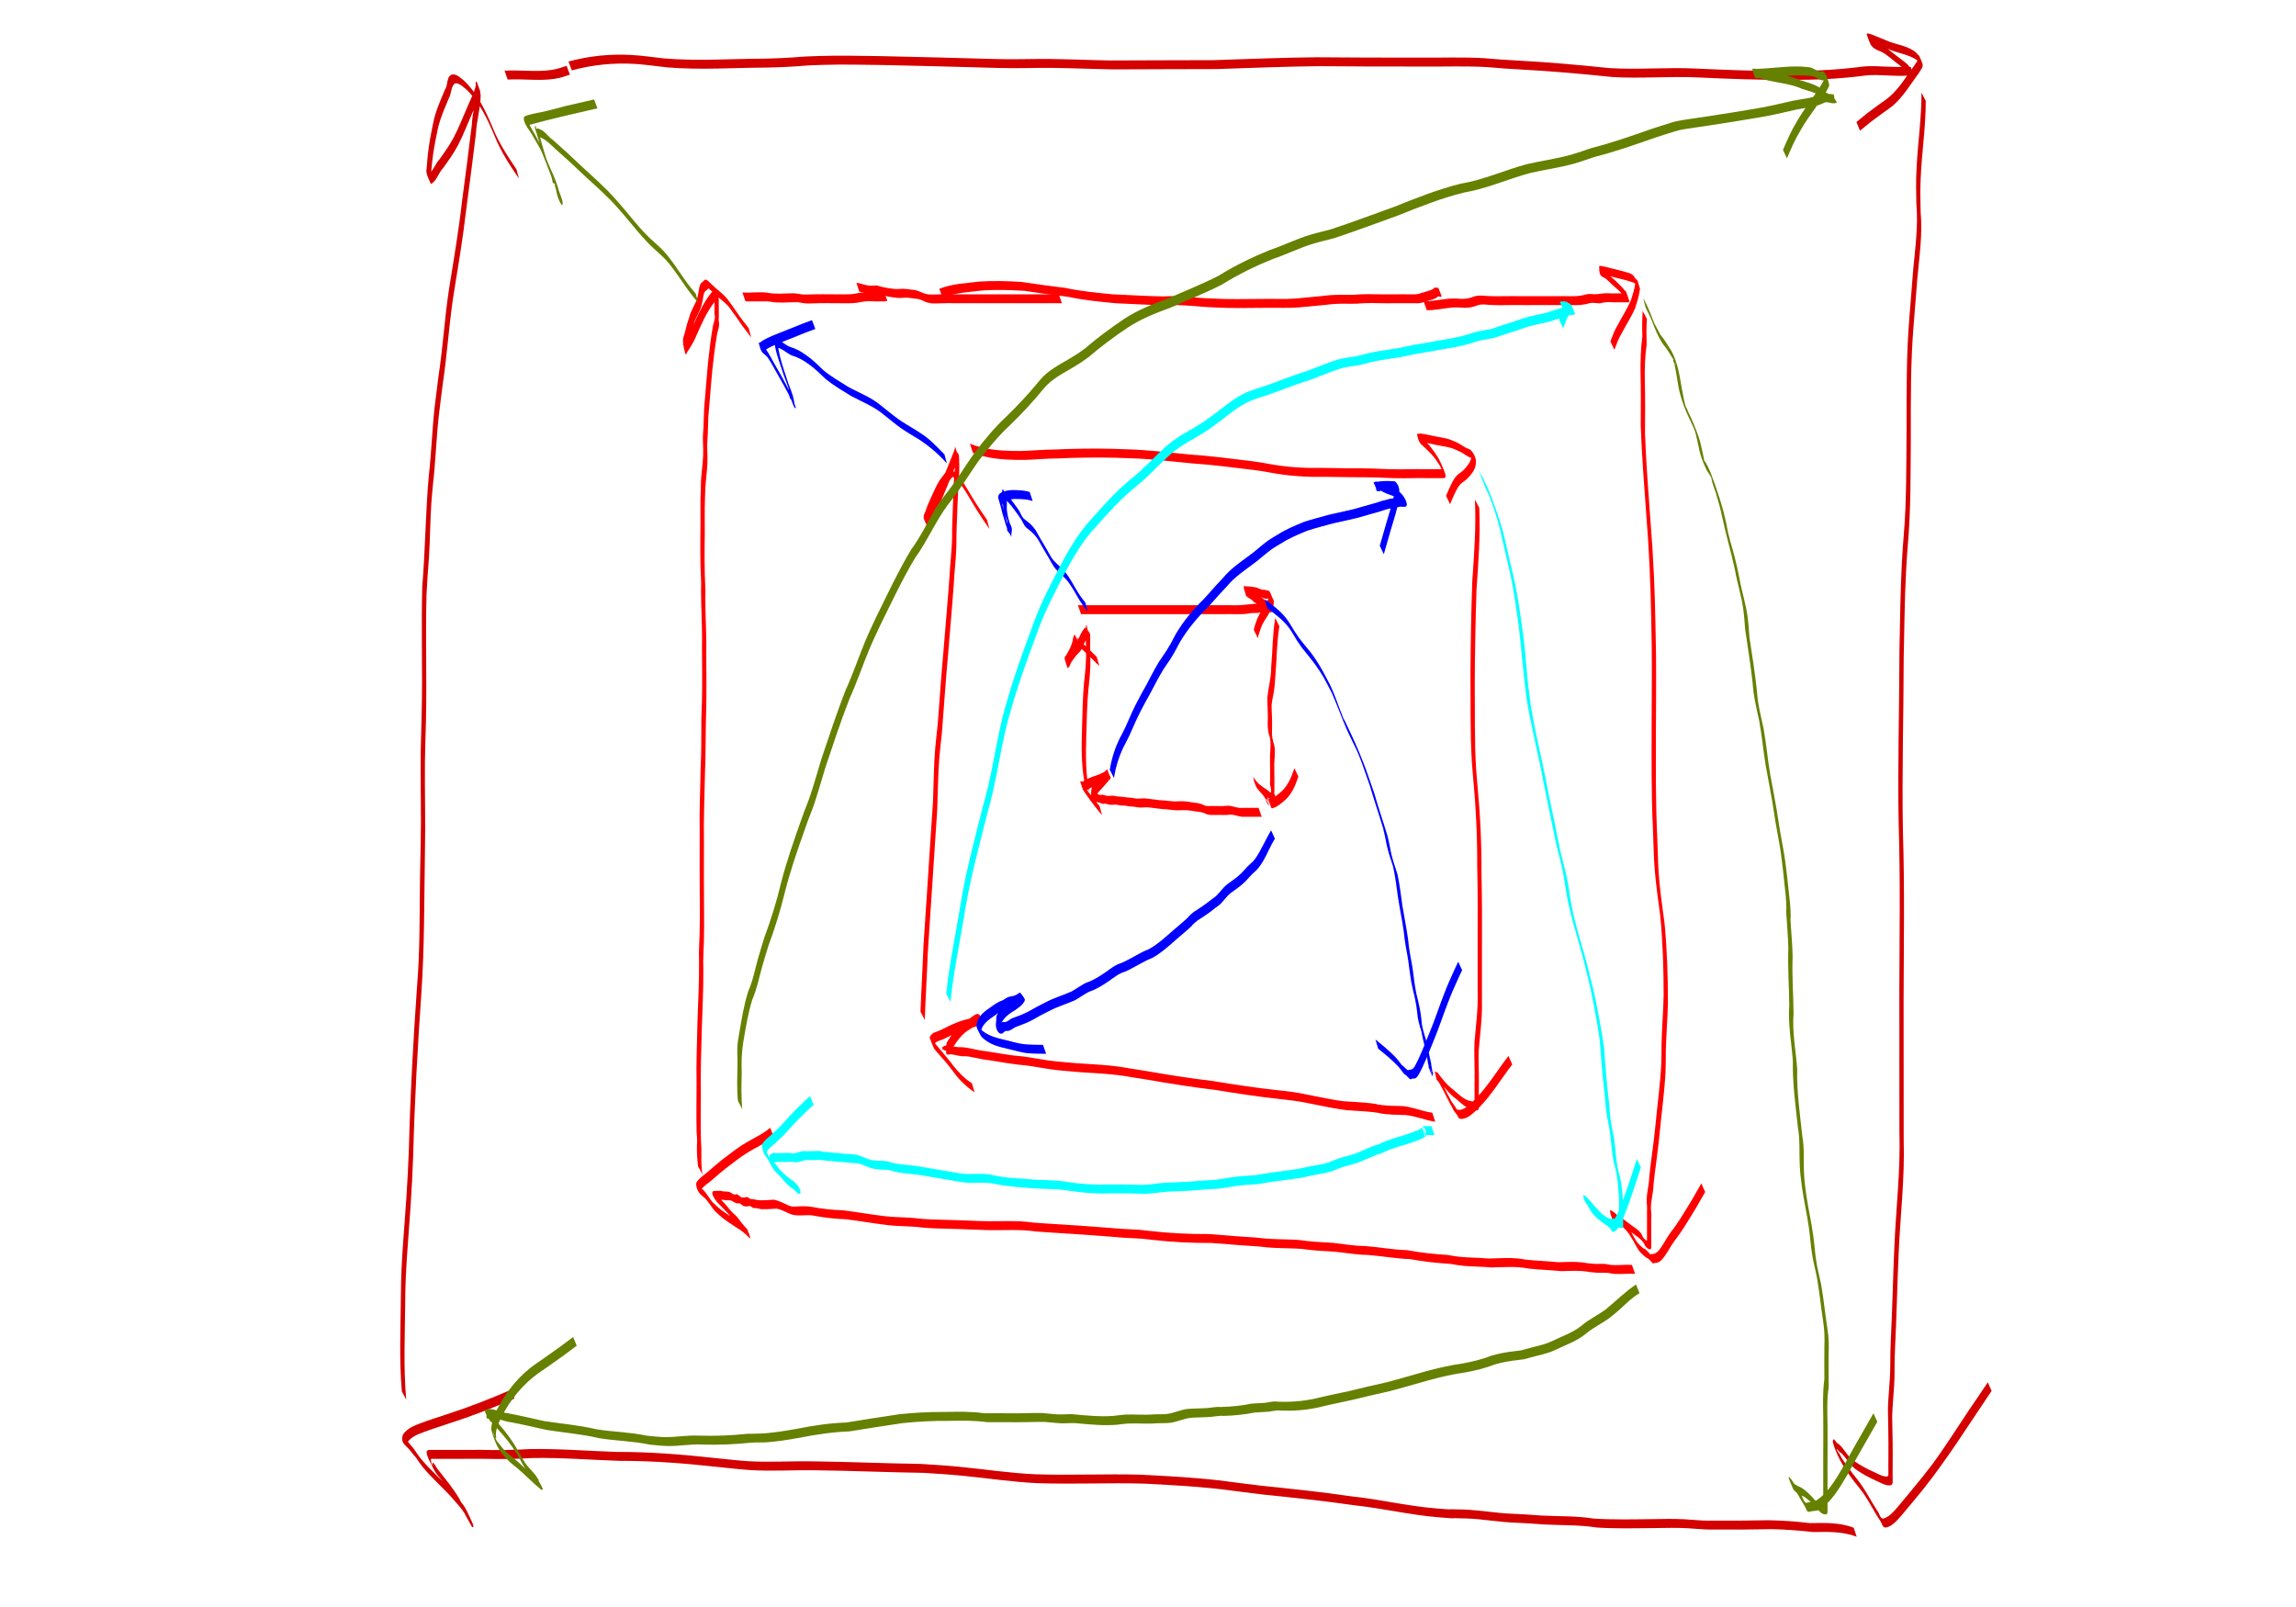 <?xml version="1.0" encoding="UTF-8" standalone="no"?>
<!-- Created with Inkscape (http://www.inkscape.org/) -->

<svg
   width="1000mm"
   height="700mm"
   viewBox="0 0 1000 700"
   version="1.1"
   id="svg5"
   inkscape:version="1.2.2 (1:1.2.2+202212051552+b0a8486541)"
   sodipodi:docname="ink_img005.svg"
   xmlns:inkscape="http://www.inkscape.org/namespaces/inkscape"
   xmlns:sodipodi="http://sodipodi.sourceforge.net/DTD/sodipodi-0.dtd"
   xmlns="http://www.w3.org/2000/svg"
   xmlns:svg="http://www.w3.org/2000/svg">
  <sodipodi:namedview
     id="namedview7"
     pagecolor="#ffffff"
     bordercolor="#cccccc"
     borderopacity="1"
     inkscape:showpageshadow="0"
     inkscape:pageopacity="1"
     inkscape:pagecheckerboard="0"
     inkscape:deskcolor="#d1d1d1"
     inkscape:document-units="mm"
     showgrid="false"
     inkscape:zoom="0.22241386"
     inkscape:cx="1483.7205"
     inkscape:cy="1333.1004"
     inkscape:window-width="1440"
     inkscape:window-height="836"
     inkscape:window-x="0"
     inkscape:window-y="0"
     inkscape:window-maximized="1"
     inkscape:current-layer="layer1"
     inkscape:lockguides="false" />
  <defs
     id="defs2" />
  <g
     inkscape:label="Layer 1"
     inkscape:groupmode="layer"
     id="layer1">
    <path
       style="fill:#ff0000;stroke-width:0.683"
       id="path127"
       d="m 470.845,267.512 c 3.908,0 7.817,0 11.725,0 3.58,0 7.159,0 10.739,0 3.636,0 7.272,0 10.908,0 3.479,0 6.959,0 10.438,0 3.269,0 6.539,0 9.808,0 2.905,0 5.811,0 8.716,0 3.413,-0.124 6.851,0.259 10.247,-0.211 1.279,-0.353 2.589,-0.211 3.882,-0.293 1.05,-0.067 2.091,-0.305 3.142,-0.383 0.986,-0.075 1.969,0.141 2.953,0.087 2.815,-0.228 -1.977,-4.855 -2.832,-5.547 -1.629,-1.738 -4.1,-1.46 -5.761,-3.011 -0.588,-1.312 -2.77,-1.403 -3.108,-2.639 0.511,1.235 0.888,2.562 1.534,3.706 0.108,0.191 0.389,0.022 0.584,0.042 1.395,0.132 2.793,0.179 4.173,0.45 1.356,0.3 2.866,1.429 4.276,1.005 0.23,0.835 1.383,0.041 1.58,0.603 1.076,1.391 -1.761,-4.348 -1.302,-3.272 0.564,1.321 1.13,2.641 1.682,3.97 0.037,0.088 0.118,0.364 0.082,0.277 -0.481,-1.14 -0.895,-2.319 -1.413,-3.435 -0.055,-0.119 0.007,0.272 0.01,0.408 0.048,1.303 -0.782,2.008 -1.34,3.038 -0.781,1.95 -2.068,3.495 -3.051,5.287 -0.859,1.566 -0.87,1.802 -1.512,3.549 -0.769,2.311 -0.48,1.228 -0.926,3.227 0,0 1.789,3.637 1.789,3.637 v 0 c 0.39,-1.973 0.122,-0.9 0.877,-3.194 0.6,-1.704 0.62,-1.977 1.443,-3.505 0.975,-1.81 2.301,-3.33 3.072,-5.3 0.571,-1.13 1.479,-1.783 1.494,-3.142 0.208,-1.927 0.114,-0.458 -1.447,-4.603 -0.036,-0.095 -0.197,-0.344 -0.162,-0.247 3.027,8.357 0.633,0.526 -0.452,-0.67 -0.566,-0.201 -1.28,-0.087 -1.861,-0.473 -1.374,0.314 -2.816,-0.884 -4.151,-1.067 -1.378,-0.239 -2.832,-0.406 -4.228,-0.424 -0.26,0 -0.797,-0.244 -0.777,0.061 0.094,1.424 0.701,2.734 1.051,4.101 0.903,1.096 2.428,1.3 3.245,2.587 1.785,1.325 4.107,1.324 5.759,3.012 0.195,0.17 0.389,0.339 0.584,0.508 0.171,0.165 0.337,0.339 0.515,0.495 0.16,0.14 0.533,0.625 0.496,0.394 -0.555,-3.534 -0.019,-3.748 -1.298,-3.704 -0.987,0.03 -1.974,-0.176 -2.963,-0.082 -2.35,0.196 -4.693,0.439 -7.039,0.684 -3.385,0.438 -6.81,0.072 -10.21,0.192 -2.905,0 -5.811,0 -8.716,0 -3.269,0 -6.539,0 -9.808,0 -3.479,0 -6.959,0 -10.438,0 -3.636,0 -7.272,0 -10.908,0 -3.58,0 -7.159,0 -10.739,0 -3.908,0 -7.817,0 -11.725,0 0,0 1.365,3.884 1.365,3.884 z" />
    <path
       style="fill:#ff0000;stroke-width:0.683"
       id="path129"
       d="m 555.42,269.194 c -1.205,7.126 -1.144,14.401 -1.781,21.603 0.046,4.348 -1.157,8.475 -1.635,12.727 -0.075,3.202 0.232,6.384 0.182,9.587 -0.11,2.28 -0.109,4.483 0.437,6.684 1.178,2.952 0.647,6.183 0.519,9.313 -0.054,2.152 0.056,4.303 0.045,6.455 -0.019,1.604 -0.012,3.207 -0.01,4.811 -0.145,1.187 0.115,2.176 0.39,3.283 -0.007,0.403 0.188,1.74 -0.326,1.584 -1.101,-1.289 -2.614,-1.843 -3.837,-2.913 -1.033,-0.716 -1.889,-1.468 -2.623,-2.569 -0.293,-0.086 -0.696,-1.113 -0.803,-1.242 -0.49,-0.593 0.758,3.745 1.686,5.028 1.251,1.712 2.98,2.955 3.738,5.083 -3.371,-8.504 0.414,1.047 0.467,1.171 0.295,0.697 0.96,0.925 1.226,1.621 -0.48,-1.141 -2.308,-4.182 -1.441,-3.423 1.057,0.925 1.206,2.79 2.063,3.968 0.176,0.242 0.549,0.055 0.813,-0.014 1.612,-0.424 3.015,-1.653 4.348,-2.718 3.549,-2.845 5.04,-6.368 6.622,-10.934 0,0 -1.745,-3.666 -1.745,-3.666 v 0 c -1.486,4.401 -2.999,8.102 -6.435,10.819 -1.306,1.05 -1.614,1.407 -3.02,2.145 -0.364,0.191 -0.738,0.376 -1.129,0.468 -0.23,0.054 -0.731,-0.311 -0.703,-0.036 0.127,1.244 1.698,4.55 1.061,3.546 -0.766,-1.207 -0.975,-2.786 -1.463,-4.179 -0.29,-0.394 -0.651,-0.701 -0.914,-1.123 -0.101,-0.162 -0.335,-0.697 -0.267,-0.513 0.089,0.24 4.042,10.227 -0.467,-1.171 -0.925,-2.02 -2.589,-3.309 -3.821,-5.054 -1.664,-2.465 0.427,3.749 1.25,4.237 0.75,1.088 1.746,1.747 2.72,2.532 0.722,0.564 1.485,0.978 2.221,1.513 0.452,0.328 0.857,0.742 1.317,1.052 0.16,0.108 0.339,0.169 0.508,0.254 1.028,-0.168 0.749,-0.929 0.884,-1.93 -0.073,-0.569 -0.319,-0.919 -0.456,-1.44 -0.143,-0.546 0.145,-1.25 0,-1.796 0,-1.603 -0.012,-3.206 0.007,-4.808 0.024,-2.15 -0.086,-4.297 -0.056,-6.447 0.112,-3.13 0.757,-6.442 -0.413,-9.392 -0.654,-2.277 -0.649,-4.239 -0.536,-6.611 0.071,-3.198 -0.202,-6.37 -0.213,-9.565 0.177,-1.876 0.581,-3.578 0.907,-5.419 0.306,-1.723 0.376,-2.522 0.523,-4.341 0.08,-0.989 0.14,-1.98 0.209,-2.97 0.656,-7.192 0.586,-14.452 1.744,-21.578 0,0 -1.794,-3.633 -1.794,-3.633 z" />
    <path
       style="fill:#ff0000;stroke-width:0.683"
       id="path131"
       d="m 548.159,351.898 c -2.84,0 -5.68,0 -8.52,0 -1.805,-0.229 -3.529,-1.088 -5.356,-0.901 -1.757,0.233 -3.533,0.108 -5.297,0.088 -1.777,-0.075 -3.596,0.382 -5.218,-0.63 -1.562,-0.726 -3.219,-0.73 -4.854,-0.986 -2.061,-0.404 -3.873,-0.529 -5.967,-0.424 -2.604,0.232 -5.131,-0.481 -7.735,-0.479 -1.898,-0.272 -3.782,-0.406 -5.672,-0.709 -1.529,-0.269 -3.078,0.108 -4.608,0.011 -0.257,-0.017 -2.122,-0.347 -2.404,-0.396 -1.717,0.047 -3.39,-0.515 -5.101,-0.487 -1.118,0.033 -2.133,-0.496 -3.269,-0.372 -0.693,0.115 -1.392,0.049 -2.088,0.038 -0.848,-0.16 -1.566,-0.607 -2.46,-0.435 -0.831,0.317 -1.186,-0.314 -1.935,-0.492 -0.128,0.009 -0.258,0.05 -0.383,0.02 -0.22,-0.052 -0.397,-0.259 -0.615,-0.324 -0.363,-0.108 -0.727,-0.047 -1.093,0 -0.283,-1.525 0.099,0.626 1.458,3.178 0.073,0.137 0.032,-0.322 0.055,-0.482 0.075,-0.534 0.157,-1.05 0.279,-1.572 1.166,-1.892 2.798,-3.312 4.196,-4.965 0.747,-0.928 1.502,-1.847 2.274,-2.747 -0.645,-1.122 -1.091,-2.447 -1.935,-3.367 -0.195,-0.212 -0.407,0.405 -0.635,0.566 -0.314,0.221 -0.65,0.397 -0.982,0.576 -0.987,0.532 -2.007,0.895 -3.045,1.257 -1.821,0.57 -3.588,1.275 -5.219,2.394 -0.185,0.06 -0.365,0.15 -0.555,0.18 -0.01,0 -1.059,-0.231 -0.977,0.028 1.283,4.018 1.024,3.457 2.529,5.555 2.183,3.158 4.491,6.204 6.962,9.05 0,0 -1.104,-3.997 -1.104,-3.997 v 0 c -2.448,-2.868 -4.75,-5.909 -6.932,-9.062 -0.266,-0.37 -0.826,-1.594 -0.798,-1.11 0.18,3.168 0.519,3.828 2.412,3.151 1.604,-1.107 3.348,-1.788 5.141,-2.352 1.413,-0.496 2.863,-1.003 4.141,-1.896 0.244,-0.17 0.727,-0.265 0.684,-0.595 -0.19,-1.45 -0.869,-2.749 -1.303,-4.124 -0.772,0.901 -1.533,1.814 -2.276,2.749 -1.433,1.705 -3.075,3.174 -4.342,5.058 -0.63,1.971 -0.803,5.609 1.369,6.398 0.706,-0.064 1.287,0.257 1.975,0.361 0.706,0.282 1.287,0.718 2.067,0.429 0.851,-0.119 1.569,0.447 2.408,0.46 0.707,0.017 1.416,0.06 2.12,-0.053 1.112,-0.087 2.135,0.496 3.244,0.384 1.691,0.014 3.356,0.523 5.052,0.511 0.557,0.095 1.92,0.341 2.461,0.369 1.513,0.078 3.042,-0.262 4.554,0.014 1.902,0.312 3.807,0.426 5.717,0.688 2.603,0.02 5.143,0.731 7.749,0.472 1.996,-0.092 3.941,0.067 5.909,0.452 1.604,0.262 3.24,0.243 4.751,1.032 1.712,0.865 3.54,0.513 5.362,0.564 1.774,0.022 3.558,0.135 5.324,-0.101 1.813,-0.129 3.529,0.778 5.332,0.913 2.84,0 5.68,0 8.52,0 0,0 -1.365,-3.884 -1.365,-3.884 z" />
    <path
       style="fill:#ff0000;stroke-width:0.683"
       id="path135"
       d="m 474.355,344.725 c -1.515,-7.78 -1.48,-15.733 -1.248,-23.651 0.205,-6.768 0.292,-13.559 0.889,-20.298 0.576,-4.948 1.051,-9.926 0.892,-14.924 -0.131,-2.597 -0.069,-5.197 -0.049,-7.796 0.021,-2.18 0.014,-2.472 -2.231,-4.64 -0.19,-0.183 -0.356,0.397 -0.534,0.596 -1.196,1.337 -1.768,3.142 -2.571,4.801 -1.299,1.947 -2.849,3.604 -4.239,5.475 -0.171,0.28 -0.345,0.558 -0.514,0.84 -0.072,0.12 -1.154,2.383 -1.141,1.902 0.605,1.053 0.909,2.469 1.815,3.159 0.076,0.058 2.319,-4.141 2.558,-4.643 0.624,-1.309 0.589,-1.368 0.962,-2.68 0.171,-0.855 0.259,-1.719 0.635,-2.488 0.05,-0.103 0.214,-0.194 0.165,-0.298 -0.475,-1.029 -1.874,-4.067 -1.654,-2.924 0.316,1.643 1.305,2.998 1.957,4.496 2.449,2.367 4.948,4.623 7.334,7.084 0.472,0.451 0.944,0.901 1.416,1.352 0,0 -1.137,-3.985 -1.137,-3.985 v 0 c -0.468,-0.452 -0.937,-0.904 -1.405,-1.356 -2.379,-2.443 -4.926,-4.623 -7.263,-7.111 2.051,6.021 0.736,1.833 -0.928,-1.264 -0.057,-0.106 -0.124,0.205 -0.184,0.309 -0.108,0.189 -0.242,0.362 -0.318,0.572 -0.159,0.441 -0.317,1.534 -0.388,1.962 -0.563,2.221 -1.6,4.121 -2.691,6.039 -0.241,0.423 -0.797,0.731 -0.761,1.239 0.113,1.55 0.783,2.971 1.174,4.456 1.045,-0.138 1.305,-2.17 2.006,-2.928 0.649,-0.87 1.254,-1.836 1.967,-2.635 0.82,-0.92 1.774,-1.664 2.334,-2.878 0.805,-1.631 1.329,-3.407 2.483,-4.746 0.161,-0.189 0.524,-0.303 0.483,-0.566 -1.221,-7.912 -1.228,-4.476 -1.192,-2.725 -0.014,2.602 -0.098,5.206 0.033,7.806 0.189,4.987 -0.25,9.955 -0.847,14.892 -0.624,6.742 -0.706,13.54 -0.911,20.313 -0.234,7.933 -0.333,15.904 1.175,23.706 0,0 1.927,3.538 1.927,3.538 z" />
    <path
       style="fill:#ff0000;stroke-width:0.683"
       id="path139"
       d="m 423.719,197.202 c 6.097,2.513 12.497,2.986 18.892,3.129 4.892,0.149 9.766,-0.385 14.65,-0.566 5.683,-0.123 2.844,-0.03 8.515,-0.279 8.955,-0.265 17.926,-0.27 26.878,0.139 8.838,0.27 17.636,1.364 26.441,2.221 9.077,0.582 18.097,1.831 27.138,2.896 1.401,0.203 2.804,0.383 4.203,0.609 4.903,0.793 3.591,0.751 8.476,1.413 4.068,0.551 8.112,0.824 12.203,0.934 7.788,-0.079 15.572,0.244 23.362,0.198 5.792,-0.009 11.555,0.528 17.35,0.419 3.951,-0.121 7.904,-0.065 11.856,-0.046 1.464,0.009 2.928,-0.011 4.392,-0.009 0.724,0.014 1.27,0.185 1.56,-0.745 -0.161,-1.995 -1.6,-4.587 -2.143,-5.883 -0.719,-1.715 -1.645,-3.155 -2.675,-4.623 -1.072,-1.434 -2.131,-2.923 -3.368,-4.171 -0.795,-0.802 -1.68,-1.449 -2.467,-2.267 -1.51,-1.095 -2.568,-3.477 0.125,2.2 0.027,0.056 0.109,-0.02 0.164,-0.02 0.356,0 0.712,0.017 1.069,0.022 0.584,0.098 1.171,0.179 1.753,0.294 0.744,0.147 1.483,0.328 2.224,0.491 0.902,0.182 1.803,0.374 2.707,0.547 1.679,0.322 3.734,0.602 5.386,1.142 0.816,0.267 1.596,0.664 2.394,0.996 1.7,0.615 3.155,1.835 4.749,2.712 0.668,0.368 1.376,0.499 2.048,0.85 0,-0.498 0.882,1.693 0.704,1.241 -2.251,-5.716 -1.226,-4.095 -1.355,-2.566 -0.18,2.5 -1.705,4.25 -3.141,5.914 -0.39,0.358 -0.767,0.738 -1.171,1.073 -0.787,0.653 -1.447,0.956 -2.169,1.722 -1.577,1.671 -2.521,4.053 -3.538,6.187 -0.368,0.867 -0.737,1.735 -1.105,2.602 0,0 1.721,3.682 1.721,3.682 v 0 c 0.364,-0.864 0.727,-1.729 1.091,-2.593 0.973,-2.067 1.887,-4.467 3.4,-6.103 1.026,-1.109 2.406,-1.639 3.387,-2.822 1.456,-1.668 3.139,-3.507 3.336,-6.04 0.472,-2.3 -0.927,-4.803 -2.395,-6.241 -0.673,-0.303 -1.365,-0.493 -2.016,-0.863 -1.596,-0.907 -3.094,-2.055 -4.799,-2.691 -0.813,-0.326 -1.609,-0.713 -2.438,-0.977 -1.636,-0.52 -3.738,-0.818 -5.397,-1.137 -1.651,-0.318 -3.29,-0.723 -4.943,-1.032 -0.597,-0.112 -1.199,-0.181 -1.798,-0.272 -0.394,0.011 -0.794,-0.042 -1.183,0.035 -0.229,0.046 -0.698,0.065 -0.639,0.33 0.726,3.245 1.231,3.826 2.958,5.304 2.043,2.015 4.196,3.866 5.773,6.461 1.148,1.706 1.085,1.491 2.01,3.336 0.214,0.427 0.747,1.775 0.6,1.31 -1.766,-5.6 -1.184,-2.999 -0.698,-1.753 0.246,0.814 -0.646,0.384 -1.084,0.462 -1.464,0 -2.928,0.011 -4.391,0.009 -3.954,-0.02 -7.909,-0.07 -11.862,0.049 -5.793,0.103 -11.556,-0.443 -17.346,-0.421 -7.787,0.043 -15.567,-0.278 -23.352,-0.203 -4.079,-0.119 -8.112,-0.396 -12.167,-0.951 -4.846,-0.663 -3.607,-0.63 -8.479,-1.412 -1.401,-0.225 -2.807,-0.404 -4.21,-0.606 -9.042,-1.07 -18.065,-2.303 -27.143,-2.893 -8.81,-0.859 -17.613,-1.946 -26.456,-2.214 -8.96,-0.399 -17.939,-0.401 -26.903,-0.127 -5.667,0.246 -2.828,0.152 -8.517,0.281 -4.877,0.184 -9.744,0.709 -14.629,0.556 -6.365,-0.156 -12.729,-0.651 -18.792,-3.176 0,0 1.257,3.934 1.257,3.934 z" />
    <path
       style="fill:#ff0000;stroke-width:0.683"
       id="path141"
       d="m 642.382,217.633 c 0.573,11.897 -0.332,23.784 -1.147,35.631 -0.477,13.479 -0.713,26.972 -0.788,40.462 0.131,12.625 -0.185,25.276 0.591,37.882 0.147,2.396 0.386,4.782 0.578,7.174 1.21,12.71 1.826,25.479 1.764,38.266 0.232,10.12 0.264,20.24 0.207,30.363 -0.034,8.433 0,16.865 0,25.298 0.204,7.163 -0.816,14.243 -1.391,21.349 -0.205,4.276 0.061,8.556 0.054,12.837 -0.032,1.736 -0.035,3.472 -0.027,5.208 0.007,1.465 -2e-4,2.931 -2.7e-4,4.396 4.5e-4,0.825 5.7e-4,1.65 4.5e-4,2.475 0.1,1.283 -0.746,0.878 -1.453,0.677 -3.017,-0.354 -5.489,-3.071 -7.874,-5.054 -2.53,-1.789 -4.467,-4.324 -6.413,-6.879 -0.316,-0.837 -1.293,-0.607 -1.78,-1.081 -0.064,-0.062 -0.074,-0.376 -0.041,-0.287 1.967,5.339 0.708,3.263 2.454,5.832 1.958,3.541 3.659,7.272 5.663,10.787 0.422,1.216 1.428,1.924 2.008,2.995 0.375,0.691 0.264,0.879 0.908,1.327 3.269,0.618 5.946,-2.472 8.326,-4.65 5.553,-5.552 9.727,-12.641 14.616,-18.937 0,0 -1.633,-3.738 -1.633,-3.738 v 0 c -4.886,6.271 -9.04,13.347 -14.563,18.905 -2.15,1.972 -4.895,5.306 -7.897,4.44 -0.38,-0.434 -0.517,-0.863 -0.826,-1.358 -0.638,-1.02 -1.481,-1.856 -1.974,-3.008 -1.982,-3.534 -3.667,-7.286 -5.698,-10.774 -1.332,-1.839 -1.258,-2.139 -0.344,2.199 0.058,0.275 1.086,0.603 1.238,0.725 0.226,0.182 0.418,0.418 0.626,0.627 1.957,2.566 3.962,5.038 6.489,6.85 2.43,2.032 4.928,4.61 8.003,4.998 0.809,0.217 2.088,0.417 2.028,-1.012 5e-5,-0.825 3.8e-4,-1.65 -3.8e-4,-2.475 -3.9e-4,-1.466 0.007,-2.931 0,-4.397 -0.007,-1.735 -0.019,-3.471 0.024,-5.206 0.019,-4.274 -0.24,-8.545 -0.082,-12.817 0.575,-7.113 1.607,-14.2 1.421,-21.369 0,-8.432 -0.032,-16.864 -2.5e-4,-25.296 0.059,-10.123 0.043,-20.243 -0.207,-30.363 0.081,-12.794 -0.52,-25.572 -1.733,-38.289 -0.197,-2.388 -0.441,-4.771 -0.592,-7.164 -0.794,-12.6 -0.472,-25.248 -0.608,-37.869 0.068,-13.485 0.315,-26.971 0.765,-40.446 0.815,-11.858 1.745,-23.753 1.19,-35.662 0,0 -1.881,-3.572 -1.881,-3.572 z" />
    <path
       style="fill:#ff0000;stroke-width:0.683"
       id="path143"
       d="m 623.809,484.688 c -4.272,-0.569 -8.379,-2.424 -12.665,-2.869 -0.402,-0.042 -5.511,-0.16 -5.759,-0.166 -1.003,-0.077 -2.008,-0.12 -3.009,-0.23 -6.132,-0.673 0.878,-0.1 -5.573,-0.875 -3.732,-0.448 -7.513,-0.542 -11.256,-0.829 -7.825,-0.888 -15.494,-3.058 -23.292,-4.166 -1.733,-0.246 -3.475,-0.396 -5.213,-0.593 -9.695,-1.047 -19.346,-2.503 -28.986,-4.098 -9.999,-1.159 -19.943,-2.792 -29.881,-4.504 -1.747,-0.276 -3.495,-0.548 -5.241,-0.828 -4.519,-0.723 -5.389,-0.952 -9.915,-1.401 -4.649,-0.461 -9.321,-0.658 -13.978,-0.988 -4.1,-0.422 -8.226,-0.619 -12.315,-1.193 -3.716,-0.521 -7.398,-1.271 -11.122,-1.751 -5.448,-0.407 -10.827,-1.473 -16.233,-2.298 -3.4,-0.29 -6.698,-1.438 -10.093,-1.718 -1.312,0.028 -2.652,-0.062 -3.95,-0.306 -0.838,-0.158 -1.604,-0.466 -2.453,-0.541 -0.679,-0.377 -5.983,1.661 1.032,2.765 0.701,0.11 0.813,-1.365 1.243,-2.028 0.49,-0.755 1.009,-1.483 1.514,-2.224 1.398,-2.016 3.021,-3.711 4.934,-5.014 0.561,-0.382 1.163,-0.674 1.728,-1.046 0.818,-0.539 1.603,-1.147 2.42,-1.689 0.221,-0.124 0.441,-0.248 0.662,-0.372 0.116,-0.083 0.226,-0.178 0.346,-0.25 0.06,-0.035 0.216,0.161 0.185,0.092 -1.653,-3.672 -0.91,-4.546 -1.869,-3.074 -1.494,1.123 -3.285,1.301 -4.967,1.76 -1.637,0.446 -2.238,0.735 -3.865,1.372 -3.012,1.095 -5.746,2.975 -8.791,3.934 -1.16,0.367 -2.104,1.091 -2.555,2.428 0.591,1.479 1.102,3.005 1.772,4.435 0.46,0.983 3.129,3.771 3.758,4.504 2.884,3.361 1.469,1.648 4.387,5.348 2.865,4.126 5.82,6.861 9.677,9.555 0,0 -1.185,-3.965 -1.185,-3.965 v 0 c -0.795,-0.569 -1.621,-1.084 -2.386,-1.707 -2.725,-2.216 -5.026,-4.955 -7.196,-7.886 -1.997,-2.513 -4.065,-4.913 -6.123,-7.356 -0.419,-0.497 -0.839,-0.993 -1.243,-1.507 -0.255,-0.324 -0.795,-1.443 -0.733,-1.006 0.161,1.137 0.699,2.153 1.048,3.229 0.181,-1.296 1.256,-1.902 2.229,-2.233 3.049,-0.972 5.794,-2.841 8.81,-3.944 1.653,-0.646 2.164,-0.898 3.823,-1.35 1.763,-0.48 3.621,-0.699 5.183,-1.881 1.51,-1.905 0.206,-5.557 -1.816,-4.307 -0.223,0.138 -0.456,0.256 -0.683,0.384 -0.814,0.538 -1.593,1.146 -2.408,1.682 -0.575,0.378 -1.188,0.676 -1.759,1.063 -1.947,1.321 -3.61,3.027 -5.037,5.075 -0.031,0.046 -2.74,3.913 -2.764,4.256 -0.426,6.133 -0.223,4.95 1.961,4.855 2.132,0.274 4.228,1.085 6.409,0.845 3.385,0.329 6.683,1.422 10.076,1.727 5.407,0.83 10.79,1.881 16.239,2.295 3.724,0.486 7.41,1.233 11.128,1.748 4.093,0.567 8.221,0.772 12.325,1.188 4.652,0.328 9.32,0.528 13.964,0.995 4.44,0.446 5.468,0.696 9.904,1.406 1.745,0.279 3.492,0.553 5.237,0.83 9.939,1.713 19.885,3.33 29.883,4.503 9.644,1.595 19.3,3.041 29,4.091 1.732,0.2 3.469,0.353 5.197,0.601 7.805,1.12 15.483,3.288 23.319,4.154 3.735,0.284 7.507,0.387 11.231,0.84 5.17,0.63 0.639,0.336 5.598,0.863 1.006,0.107 2.015,0.149 3.023,0.223 0.54,0.014 5.033,0.112 5.715,0.187 4.28,0.471 8.387,2.297 12.655,2.874 0,0 -1.303,-3.913 -1.303,-3.913 z" />
    <path
       style="fill:#ff0000;stroke-width:0.683"
       id="path145"
       d="m 402.781,444.304 c 0.323,-9.747 0.946,-19.472 1.311,-29.217 0.647,-10.613 1.423,-21.215 2.099,-31.826 0.601,-10.204 1.379,-20.39 2.017,-30.591 0.313,-7.627 0.312,-15.284 0.934,-22.891 0.289,-3.537 0.736,-7.054 1.097,-10.582 0.88,-11.052 1.596,-22.123 2.61,-33.16 0.829,-10.547 1.821,-21.072 2.559,-31.629 0.265,-5.457 0.967,-10.879 1.113,-16.345 0.065,-2.414 0.048,-4.829 0.107,-7.243 0.204,-6.526 0.487,-13.048 0.789,-19.569 0.422,-3.818 0.468,-7.65 0.312,-11.487 -0.043,-1.928 0.095,-1.692 -1.972,-4.027 -0.137,-0.155 -0.099,0.433 -0.17,0.641 -0.062,0.184 -0.151,0.354 -0.227,0.53 -1.988,5.066 -4.077,10.086 -6.142,15.112 -1.835,4.377 -3.798,8.767 -6.319,12.662 0.436,0.417 -0.801,0.618 -0.637,0.982 0.504,1.12 0.837,2.634 1.825,3.137 0.528,0.269 0.346,-1.294 0.554,-1.926 0.951,-2.895 1.191,-3.268 2.434,-6.18 1.189,-2.474 2.236,-5.09 3.637,-7.417 0.67,-1.112 1.539,-2.069 2.278,-3.117 0.673,-0.782 1.231,-2.029 2.147,-2.474 0.925,1.442 2.296,2.292 3.42,3.521 0.402,0.559 0.826,1.098 1.207,1.677 2.1,3.193 3.96,6.605 6.018,9.835 2.357,3.699 2.798,4.276 5.161,7.7 0,0 -1.067,-4.012 -1.067,-4.012 v 0 c -2.365,-3.443 -2.781,-3.988 -5.143,-7.707 -2.054,-3.234 -3.907,-6.668 -6.047,-9.825 -0.392,-0.578 -0.832,-1.108 -1.248,-1.661 -0.768,-0.797 -1.594,-1.43 -2.377,-2.191 -0.049,-0.047 -0.812,-0.951 -0.936,-1.029 -0.146,-0.091 -0.323,-0.084 -0.484,-0.126 -0.972,0.496 -1.604,1.676 -2.301,2.563 -0.741,1.07 -1.632,2.022 -2.317,3.141 -1.422,2.323 -2.462,4.962 -3.667,7.436 -1.317,3.051 -1.458,3.192 -2.475,6.207 -0.216,0.641 -0.703,1.273 -0.59,1.95 0.253,1.516 0.964,2.885 1.621,4.222 0.177,0.36 0.541,-1.678 0.647,-0.988 2.576,-3.874 4.518,-8.325 6.384,-12.703 2.065,-5.018 4.165,-10.034 6.126,-15.101 0.087,-0.172 0.535,-0.952 0.456,-1.211 -1.832,-6.002 -1.66,-5.347 -1.673,-3.199 0.152,3.829 0.187,7.656 -0.281,11.465 -0.293,6.523 -0.594,13.046 -0.797,19.574 -0.033,1.23 -0.065,2.459 -0.098,3.689 -5e-4,1.183 0.026,2.367 0,3.549 -0.126,5.465 -0.844,10.884 -1.105,16.339 -0.733,10.556 -1.726,21.078 -2.551,31.624 -1.026,11.035 -1.74,22.105 -2.606,33.158 -0.36,3.532 -0.815,7.052 -1.111,10.593 -0.637,7.605 -0.638,15.263 -0.934,22.891 -0.636,10.201 -1.415,20.387 -2.017,30.591 -0.675,10.614 -1.443,21.218 -2.108,31.832 -0.369,9.749 -0.966,19.478 -1.324,29.227 0,0 1.863,3.585 1.863,3.585 z" />
    <path
       style="fill:#0000ff;stroke-width:0.683"
       id="path222"
       d="m 551.976,264.936 c 3.223,2.457 6.522,4.813 9.145,8.173 1.483,1.899 2.471,3.911 3.792,5.957 0.671,1.039 1.395,2.03 2.092,3.044 0.783,0.972 1.561,1.951 2.349,2.917 2.726,3.341 5.029,6.4 7.254,10.257 0.753,1.305 2.701,5.123 3.453,6.582 2.287,5.149 4.177,10.502 6.419,15.695 0.696,1.613 2.378,5.029 3.153,6.623 2.916,5.611 4.719,11.823 6.917,17.831 1.829,6.295 3.957,12.457 5.834,18.731 0.261,1.106 0.542,2.206 0.782,3.318 0.927,4.289 0.401,2.689 1.502,6.805 0.597,2.231 1.395,4.355 2.053,6.558 1.019,4.489 1.561,9.087 2.191,13.666 0.743,4.832 1.757,9.59 2.444,14.434 0.393,4.224 1.184,8.363 1.935,12.511 0.652,4.312 1.001,8.678 2.037,12.896 0.83,3.251 1.539,6.559 1.896,9.931 0.169,2.941 0.978,5.71 1.853,8.441 0.284,1.732 0.71,3.402 1.099,5.102 0.418,1.748 0.822,3.497 1.203,5.258 0.067,1.108 0.454,2.173 0.519,3.275 0.021,0.133 0.031,0.27 0.065,0.399 0.145,0.544 0.145,0.194 0.242,0.751 0.045,0.262 -0.073,0.554 0.014,0.8 0.481,1.363 1.054,2.679 1.58,4.019 0,0 -1.056,-4.015 -1.056,-4.015 v 0 c 1.04,2.857 1.198,4.993 1.359,3.174 0.026,-0.298 0.052,-0.569 -0.012,-0.865 -0.075,-0.343 -0.158,-0.409 -0.338,-0.672 0.114,-1.143 -0.476,-2.186 -0.428,-3.343 -0.452,-1.729 -0.716,-3.53 -1.212,-5.251 -0.335,-1.724 -0.91,-3.351 -1.064,-5.129 -0.875,-2.717 -1.759,-5.452 -1.927,-8.385 -0.298,-3.387 -1.029,-6.707 -1.844,-9.97 -1.084,-4.201 -1.447,-8.559 -2.061,-12.878 -0.745,-4.147 -1.575,-8.275 -1.949,-12.501 -0.666,-4.85 -1.677,-9.606 -2.445,-14.434 -0.637,-4.587 -1.177,-9.193 -2.14,-13.705 -0.631,-2.215 -1.456,-4.32 -2.066,-6.547 -1.104,-4.029 -0.619,-2.583 -1.507,-6.801 -0.235,-1.117 -0.508,-2.223 -0.761,-3.334 -1.866,-6.281 -4.02,-12.433 -5.813,-18.747 -1.231,-3.344 -2.284,-6.79 -3.533,-10.121 -1.943,-5.182 -4.029,-10.292 -6.381,-15.234 -1.064,-2.198 -2.045,-4.451 -3.138,-6.629 -0.05,-0.099 -0.191,-0.102 -0.234,-0.205 -2.118,-5.13 -3.748,-10.55 -6.21,-15.482 -1.819,-3.516 -3.614,-6.993 -5.776,-10.24 -2.498,-3.751 -2.315,-3.252 -5.002,-6.573 -0.782,-0.967 -1.549,-1.951 -2.323,-2.927 -0.691,-1.017 -1.403,-2.014 -2.073,-3.051 -1.386,-2.146 -2.281,-3.965 -3.858,-5.932 -2.665,-3.324 -5.979,-5.68 -9.206,-8.149 0,0 1.173,3.97 1.173,3.97 z" />
    <path
       style="fill:#0000ff;stroke-width:0.683"
       id="path224"
       d="m 600.237,456.789 c 2.943,2.363 5.893,4.773 8.562,7.566 1.06,1.109 1.843,2.389 2.826,3.562 0.667,0.009 2.172,2.191 2.67,2.227 0.12,0.009 0.233,-0.066 0.35,-0.099 0.443,-0.414 1.014,-0.106 1.486,-0.249 0.849,-0.256 0.974,-0.662 1.597,-1.426 2.551,-4.478 4.384,-9.488 6.393,-14.324 2.313,-5.515 4.201,-11.258 6.353,-16.857 2.006,-5.219 2.383,-5.895 4.611,-10.906 0.576,-1.227 1.153,-2.455 1.729,-3.683 0,0 -1.707,-3.691 -1.707,-3.691 v 0 c -0.579,1.229 -1.157,2.458 -1.736,3.687 -2.21,4.95 -2.65,5.767 -4.635,10.922 -2.153,5.592 -4.031,11.335 -6.337,16.847 -1.998,4.807 -3.835,9.766 -6.303,14.267 -1.352,1.819 -1.273,0.924 -2.87,1.556 -0.387,-0.014 -2.166,-2.06 -2.696,-2.272 -0.957,-1.21 -1.799,-2.447 -2.866,-3.546 -2.693,-2.774 -5.64,-5.196 -8.6,-7.55 0,0 1.173,3.97 1.173,3.97 z" />
    <path
       style="fill:#0000ff;stroke-width:0.683"
       id="path226"
       d="m 553.607,361.658 c -2.358,3.956 -4.125,8.312 -6.698,12.084 -0.336,0.426 -0.648,0.88 -1.007,1.278 -0.431,0.479 -1.642,1.52 -2.098,1.962 -1.078,1.044 -2.041,2.23 -3.081,3.324 -2.013,1.98 -4.313,3.451 -6.511,5.111 -1.485,1.242 -2.646,2.927 -4.004,4.33 -0.862,0.89 -1.398,1.209 -2.361,1.9 -2.49,2.054 -5.147,3.838 -7.828,5.526 -0.407,0.337 -0.826,0.654 -1.22,1.01 -1.862,1.681 -0.54,0.672 -2.455,2.44 -1.647,1.52 -3.405,2.891 -5.077,4.375 -3.538,3.082 -6.978,6.335 -11,8.501 -4.11,1.586 -7.804,4.246 -11.863,5.979 -2.587,0.685 -4.702,2.495 -6.939,4.048 -1.821,1.265 -2.214,1.46 -4.115,2.612 -0.657,0.341 -1.303,0.714 -1.971,1.023 -2.049,0.949 -1.765,0.55 -3.727,1.661 -1.681,0.952 -3.262,2.121 -4.954,3.061 -3.721,1.652 -7.593,2.771 -11.23,4.679 -2.492,1.21 -4.939,2.557 -7.364,3.943 -2.246,1.203 -4.571,2.084 -6.929,2.916 -1.353,0.422 -2.338,1.856 -3.779,1.791 -0.903,-0.34 -1.708,0.652 -2.402,1.201 -0.195,0.025 -0.655,-0.014 -0.804,-0.191 -0.064,-0.076 -0.096,-0.412 -0.053,-0.317 1.529,3.348 1.324,4.657 1.498,2.918 0.271,-0.898 -0.014,-1.911 0.271,-2.802 0.207,-0.643 0.826,-1.406 1.166,-1.886 1.441,-1.897 3.32,-3.14 5.244,-4.223 1.078,-0.933 2.367,-1.563 3.242,-2.782 1.283,-1.858 1.163,-1.538 -1.242,-4.827 -0.007,-0.009 -1.03,0.617 -1.074,0.644 -1.072,0.843 -2.47,0.996 -3.723,1.251 -1.071,0.236 -1.906,1.11 -2.905,1.556 -2.947,1.316 1.081,-0.845 -2.975,1.459 -2.324,1.686 -5.628,3.525 -7.275,6.196 -0.111,0.18 -0.528,1.195 -0.642,1.467 -1.144,2.548 0.281,3.729 1.532,6.452 3.44,3.824 8.031,4.693 12.496,5.739 2.474,0.568 4.939,1.384 7.459,1.653 2.786,0.297 5.635,0.242 8.43,0.307 0,0 -1.358,-3.887 -1.358,-3.887 v 0 c -2.782,-0.067 -5.615,-0.017 -8.387,-0.327 -2.514,-0.283 -4.972,-1.099 -7.443,-1.661 -4.432,-1.051 -8.94,-1.978 -12.326,-5.812 2.863,8.378 0.877,3.323 0.946,2.35 0.031,-0.43 0.213,-0.754 0.372,-1.132 0.196,-0.469 0.318,-0.985 0.565,-1.418 1.456,-2.555 4.979,-4.54 7.141,-6.118 3.908,-2.222 0,-0.119 2.972,-1.457 0.97,-0.436 1.78,-1.28 2.819,-1.511 1.284,-0.274 2.723,-0.43 3.82,-1.303 0.376,-0.228 0.913,-0.55 0.911,-0.559 -0.286,-1.299 -0.872,-2.48 -1.285,-3.731 -0.019,-0.058 0.121,0.088 0.099,0.144 -0.125,0.318 -0.473,0.461 -0.58,0.8 -0.797,1.22 -2.082,1.774 -3.1,2.699 -1.968,1.107 -3.892,2.378 -5.379,4.301 -0.29,0.398 -1.108,1.446 -1.324,1.989 -0.358,0.902 -0.03,1.882 -0.275,2.804 -0.452,2.123 0.67,5.585 2.72,4.998 0.687,-0.528 1.308,-1.394 2.213,-1.1 1.481,-0.061 2.499,-1.316 3.873,-1.839 2.377,-0.838 4.718,-1.735 6.981,-2.945 2.422,-1.385 4.865,-2.729 7.353,-3.938 3.64,-1.909 7.518,-3.017 11.237,-4.683 1.686,-0.938 3.262,-2.103 4.938,-3.053 1.89,-1.071 1.742,-0.741 3.734,-1.665 0.675,-0.313 1.327,-0.689 1.99,-1.033 1.902,-1.151 2.317,-1.361 4.14,-2.626 2.217,-1.539 4.306,-3.338 6.873,-4.012 4.066,-1.742 7.772,-4.398 11.889,-5.993 4.045,-2.18 7.513,-5.433 11.069,-8.54 1.677,-1.49 3.442,-2.863 5.097,-4.386 3.086,-2.841 -0.494,0.24 2.425,-2.422 0.382,-0.348 0.787,-0.658 1.18,-0.987 2.687,-1.69 5.352,-3.476 7.846,-5.536 0.964,-0.688 1.576,-1.061 2.44,-1.946 1.342,-1.376 2.476,-3.055 3.933,-4.288 2.212,-1.675 4.529,-3.155 6.561,-5.141 1.038,-1.084 1.989,-2.272 3.06,-3.312 0.397,-0.386 1.78,-1.588 2.149,-1.992 0.367,-0.402 0.686,-0.862 1.029,-1.292 0.619,-0.899 1.25,-1.776 1.802,-2.736 1.749,-3.038 3.003,-6.456 4.925,-9.367 0,0 -1.682,-3.707 -1.682,-3.707 z" />
    <path
       style="fill:#0000ff;stroke-width:0.683"
       id="path228"
       d="m 485.168,338.925 c 0.883,-5.611 2.618,-10.788 5.231,-15.552 0.469,-0.933 0.959,-1.853 1.408,-2.8 1.563,-3.298 1.497,-3.478 3.025,-6.795 1.31,-2.844 2.778,-5.58 4.242,-8.316 2.59,-4.4 4.724,-9.15 7.394,-13.488 0.606,-0.985 2.632,-3.929 3.292,-4.896 0.555,-0.922 1.134,-1.825 1.666,-2.766 2.017,-3.567 1.366,-2.88 3.566,-6.377 1.801,-2.864 3.828,-5.445 5.948,-7.975 0.663,-0.74 1.314,-1.495 1.99,-2.219 3.489,-3.732 0.95,-0.789 4.6,-4.829 2.29,-2.534 4.51,-5.119 6.87,-7.565 3.285,-3.932 7.345,-6.647 11.26,-9.581 2.838,-1.997 5.402,-4.511 8.222,-6.536 1.123,-0.807 3.007,-1.885 4.201,-2.59 3.59,-2.312 7.483,-3.897 11.337,-5.481 3.659,-1.192 7.368,-2.117 11.059,-3.155 3.562,-0.788 7.127,-1.537 10.676,-2.409 2.858,-0.838 5.722,-1.642 8.589,-2.44 1.314,-0.287 2.576,-0.851 3.872,-1.213 0.92,-0.257 1.805,-0.352 2.708,-0.709 0.593,-0.371 1.186,-0.129 1.799,-0.169 0.53,-0.034 1.061,-0.263 1.58,-0.388 0.615,0.072 1.227,0.106 1.848,0.089 2.641,0.136 0.181,-4.259 -1.066,-5.562 -1.002,-0.986 -1.702,-1.823 -2.943,-2.379 -2.115,-0.784 -4.283,-1.386 -6.32,-2.431 -0.977,-0.898 -1.945,-0.485 -3.025,-0.31 0.668,1.281 1.076,2.813 2.004,3.844 0.306,0.34 0.827,-0.171 1.244,-0.237 1.892,-0.298 3.762,-0.345 5.665,-0.235 0.075,0.413 1.405,-0.168 1.642,0.042 0.059,0.052 0.021,0.17 0.031,0.255 0.621,0.697 2.567,4.783 -1.129,-2.87 -0.061,-0.126 -0.007,0.291 -0.017,0.436 -0.115,1.765 0,-0.768 -0.097,1.694 -0.53,4.919 -2.23,9.59 -3.581,14.244 -1.015,3.498 -2.011,7.004 -3.016,10.506 0,0 1.763,3.654 1.763,3.654 v 0 c 1.004,-3.501 1.997,-7.007 3.013,-10.504 1.362,-4.689 3.052,-9.373 3.672,-14.308 0.059,-2.584 0.507,-4.62 -1.716,-6.851 -0.601,-0.265 -1.287,-0.022 -1.918,-0.192 -1.927,-0.097 -3.816,-0.028 -5.731,0.269 -0.403,0.062 -1.156,-0.259 -1.204,0.217 -0.135,1.325 0.524,2.596 0.786,3.894 1.04,-0.204 1.901,-0.41 2.842,0.396 2.055,0.997 4.215,1.615 6.323,2.43 1.095,0.577 1.911,1.508 2.81,2.434 1.058,1.423 0.435,0.694 -0.802,-2.786 -0.043,-0.122 0.233,0.401 0.089,0.453 -0.221,0.081 -0.473,-0.07 -0.693,0.017 -0.64,0.011 -1.272,-0.087 -1.909,-0.059 -1.149,0.287 -2.277,0.275 -3.417,0.576 -0.895,0.347 -1.785,0.446 -2.697,0.703 -1.29,0.364 -2.547,0.913 -3.854,1.203 -2.864,0.796 -5.724,1.605 -8.58,2.436 -3.552,0.871 -7.122,1.615 -10.685,2.414 -3.701,1.043 -7.425,1.963 -11.092,3.172 -3.869,1.592 -7.775,3.183 -11.379,5.503 -1.199,0.708 -3.117,1.807 -4.243,2.615 -2.818,2.02 -5.377,4.536 -8.212,6.53 -3.929,2.946 -8.011,5.664 -11.309,9.609 -2.364,2.445 -4.585,5.03 -6.875,7.568 -3.536,3.92 -1.203,1.201 -4.607,4.833 -0.68,0.725 -1.334,1.483 -2,2.225 -2.139,2.54 -4.185,5.133 -6.004,8.009 -2.229,3.524 -1.544,2.781 -3.562,6.375 -0.526,0.937 -1.097,1.836 -1.646,2.754 -0.563,0.823 -2.807,4.087 -3.317,4.911 -2.682,4.333 -4.808,9.095 -7.405,13.494 -1.471,2.741 -2.951,5.482 -4.268,8.333 -1.652,3.577 -1.333,3.225 -3.008,6.784 -0.444,0.944 -0.93,1.861 -1.394,2.792 -2.656,4.784 -4.452,9.974 -5.349,15.631 0,0 1.803,3.627 1.803,3.627 z" />
    <path
       style="fill:#0000ff;stroke-width:0.683"
       id="path230"
       d="m 472.671,262.362 c -3.378,-3.702 -5.322,-8.687 -8.359,-12.702 -1.581,-2.165 -3.732,-3.61 -5.453,-5.581 -0.872,-0.998 -1.2,-1.693 -1.888,-2.876 -1.605,-2.978 -3.436,-5.769 -5.051,-8.74 -1.319,-2.562 -3.27,-4.551 -5.429,-6.079 -1.395,-0.844 -1.816,-2.609 -2.678,-4.01 -0.409,-0.666 -0.893,-1.264 -1.336,-1.899 -1.266,-1.773 -2.512,-3.533 -3.97,-5.096 -0.563,-0.682 -1.333,-1.282 -1.618,-2.19 -0.258,-0.014 -0.281,-0.039 -0.412,0.621 -0.091,0.459 0.136,0.932 0.155,1.403 0.03,0.756 0.007,1.905 0,2.619 0.164,4.549 1.887,8.546 3.481,12.593 -2.112,-5.002 -1.228,-3.964 -1.29,-2.495 -0.029,0.703 -0.198,1.385 -0.224,2.09 0.06,1.455 -0.012,0.931 1.787,3.22 0.21,0.267 -0.211,-0.686 -0.313,-1.03 -0.529,-1.779 -1.062,-3.556 -1.599,-5.332 -0.556,-2.233 -1.094,-4.458 -1.797,-6.632 -0.22,-0.948 0.325,-1.495 0.967,-1.929 2.87,-1.339 5.893,-0.995 8.891,-0.773 2.165,0.341 1.09,0.12 3.225,0.662 0,0 -1.296,-3.917 -1.296,-3.917 v 0 c -2.169,-0.526 -1.078,-0.313 -3.273,-0.64 -3.066,-0.225 -6.156,-0.52 -9.08,0.871 -0.942,0.626 -1.287,0.982 -1.401,2.219 0.639,2.194 1.349,4.359 1.798,6.63 0.387,1.281 0.787,2.557 1.167,3.842 0.147,0.496 0.512,1.931 0.774,2.498 0.656,1.421 1.337,2.827 2.054,4.207 0.047,0.091 -0.024,-0.212 -0.035,-0.318 -0.034,-0.474 0.019,-0.879 0.091,-1.35 0.385,-2.508 0.148,-2.368 -1.431,-5.867 0.379,0.971 0.729,1.958 1.136,2.913 0.16,0.374 -0.267,-0.777 -0.392,-1.169 -0.69,-2.159 -1.264,-4.391 -1.382,-6.708 0.007,-0.412 0.173,-3.719 -0.084,-4.074 -0.109,-0.151 -0.324,-0.109 -0.486,-0.163 -0.012,0.014 -0.024,0.029 -0.034,0.044 0.475,0.819 1.124,1.473 1.736,2.147 1.432,1.578 2.657,3.355 3.923,5.114 0.275,0.396 1.038,1.48 1.293,1.915 0.85,1.449 1.414,3.114 2.833,3.951 2.115,1.569 3.987,3.588 5.278,6.137 1.629,2.96 3.452,5.762 5.065,8.735 0.794,1.292 0.997,1.755 1.978,2.842 1.743,1.932 3.83,3.438 5.399,5.602 2.974,4.073 4.987,9.012 8.38,12.694 0,0 -1.101,-3.999 -1.101,-3.999 z" />
    <path
       style="fill:#ff0000;stroke-width:0.683"
       id="path232"
       d="m 410.576,129.637 c 5.728,-2.272 11.793,-2.387 17.739,-3.153 5.934,-0.321 11.908,-0.183 17.84,0.202 6.349,0.995 12.709,1.839 19.081,2.61 6.86,1.484 13.807,2.142 20.749,2.797 7.329,0.277 14.652,0.804 21.985,0.905 6.929,-0.459 13.799,0.69 20.713,0.896 7.496,0.444 15.001,0.242 22.502,0.191 4.876,-0.099 9.757,0.208 14.627,-0.187 2.49,-0.202 4.974,-0.502 7.464,-0.708 1.101,-0.102 2.204,-0.193 3.304,-0.305 2.932,-0.299 3.306,-0.448 6.212,-0.554 2.784,-0.101 5.552,0.07 8.335,-0.06 4.145,-0.412 8.304,-0.218 12.457,-0.171 2.427,0.011 4.853,-0.022 7.28,-0.017 1.733,0.006 3.466,0.003 5.2,0.003 1.657,0.124 3.243,-0.083 4.81,-0.733 1.591,-0.475 3.25,-0.843 4.755,-1.632 0.902,-0.965 0.833,-0.54 1.83,-0.402 0.152,-0.08 0.305,-0.159 0.457,-0.239 0,0 -1.502,-3.813 -1.502,-3.813 v 0 c -0.09,0.048 -0.181,0.097 -0.271,0.145 -0.849,-0.184 -1.349,-0.355 -2.015,0.496 -1.497,0.783 -3.151,1.127 -4.728,1.617 -1.532,0.626 -3.084,0.788 -4.7,0.677 -1.733,0.001 -3.466,0.003 -5.199,-0.003 -2.426,-0.006 -4.852,0.032 -7.278,0.017 -4.158,-0.048 -8.322,-0.23 -12.473,0.179 -2.785,0.12 -5.557,-0.044 -8.341,0.063 -2.88,0.111 -3.319,0.263 -6.219,0.558 -1.1,0.112 -2.201,0.203 -3.302,0.304 -2.487,0.207 -4.968,0.506 -7.456,0.704 -4.866,0.386 -9.743,0.078 -14.614,0.18 -7.497,0.052 -14.999,0.246 -22.491,-0.196 -6.915,-0.22 -13.788,-1.347 -20.718,-0.893 -7.326,-0.109 -14.641,-0.625 -21.962,-0.916 -6.941,-0.657 -13.881,-1.339 -20.742,-2.801 -6.376,-0.772 -12.74,-1.636 -19.096,-2.602 -5.95,-0.372 -11.942,-0.526 -17.894,-0.176 -5.974,0.762 -12.066,0.902 -17.818,3.194 0,0 1.479,3.825 1.479,3.825 z" />
    <path
       style="fill:#ff0000;stroke-width:0.683"
       id="path234"
       d="m 374.282,127.066 c 2.034,0.312 3.993,1.195 6.054,1.3 0.989,0.051 1.869,-0.242 2.855,-0.129 2.542,0.888 5.199,1.269 7.835,1.528 1.324,0.129 2.655,-0.154 3.977,-0.093 1.378,0.064 2.761,0.38 4.14,0.489 1.584,0.044 2.955,1.008 4.425,1.529 0.204,0.072 1.771,0.399 1.991,0.446 2.29,0.145 4.582,-0.089 6.877,-0.077 1.904,0.044 3.809,0.033 5.714,0.025 2.051,-0.003 4.103,0.001 6.154,0.001 2.033,-7.5e-4 4.065,-5e-4 6.097,-4.2e-4 1.643,5e-5 3.285,0 4.927,0 1.54,0 3.08,0 4.621,0 1.776,0 3.551,0 5.327,0 1.487,0 2.973,0 4.46,0 1.487,0 2.974,0 4.462,0 1.464,0 2.928,0 4.392,0 0.787,0 1.574,0 2.361,0 0.522,0 1.043,0 1.565,0 0,0 -1.365,-3.884 -1.365,-3.884 v 0 c -0.522,0 -1.043,0 -1.565,0 -0.787,0 -1.574,0 -2.361,0 -1.464,0 -2.928,0 -4.392,0 -1.487,0 -2.974,0 -4.462,0 -1.487,0 -2.973,0 -4.46,0 -1.776,0 -3.552,0 -5.327,0 -1.54,0 -3.08,0 -4.621,0 -1.643,0 -3.285,5e-5 -4.928,0 -2.033,-1.2e-4 -4.065,-2.9e-4 -6.098,4.1e-4 -2.052,9e-5 -4.103,-0.003 -6.155,-7.3e-4 -1.904,0.009 -3.808,0.014 -5.712,-0.025 -2.274,-0.006 -4.55,0.242 -6.818,0.049 -0.465,-0.102 -1.47,-0.306 -1.926,-0.475 -1.495,-0.555 -2.918,-1.428 -4.527,-1.482 -1.388,-0.119 -2.784,-0.42 -4.173,-0.472 -1.31,-0.05 -2.626,0.211 -3.937,0.074 -2.64,-0.283 -5.278,-0.697 -7.839,-1.526 -0.967,-0.063 -1.876,0.188 -2.841,0.122 -2.043,-0.139 -3.994,-0.988 -6.011,-1.32 0,0 1.283,3.923 1.283,3.923 z" />
    <path
       style="fill:#ff0000;stroke-width:0.683"
       id="path236"
       d="m 621.416,135.101 c 3.801,0.115 7.532,-0.883 11.304,-1.161 1.418,-0.105 2.261,-0.025 3.674,0.036 1.866,0.226 3.718,0.071 5.539,-0.446 1.568,-0.446 1.391,-0.654 2.973,-0.85 0.515,-0.064 1.035,-0.036 1.552,-0.053 3.263,0.319 6.529,0.351 9.8,0.271 2.529,-0.044 5.058,-0.003 7.587,-0.003 3.254,-0.006 6.508,-0.006 9.762,-0.006 2.259,6.6e-4 4.519,6e-5 6.778,3e-5 3.038,-0.131 6.108,0.273 9.125,-0.212 0.424,-0.067 0.85,-0.113 1.271,-0.202 1.099,-0.232 1.083,-0.376 2.144,-0.507 0.948,-0.117 1.915,0.02 2.86,0.095 0.342,0.017 0.685,0.074 1.027,0.049 0.276,-0.019 1.824,-0.375 2.108,-0.421 0.906,-0.145 1.777,-0.124 2.686,-0.067 1.154,0.131 2.312,0.068 3.469,0.049 0.909,0.001 1.819,0.011 2.728,0.009 0.655,-0.057 1.379,0.211 1.92,-0.269 -0.489,-1.433 -0.9,-2.906 -1.468,-4.298 -0.091,-0.224 -0.335,-0.305 -0.482,-0.484 -1.173,-1.425 -2.422,-2.693 -3.74,-3.948 -0.497,-0.444 -0.992,-0.893 -1.492,-1.333 -0.497,-0.437 -1.011,-0.846 -1.5,-1.296 -1.188,-1.094 -2.193,-2.415 -3.622,-3.06 -0.199,-0.068 -0.781,-0.21 -0.945,-0.457 -0.071,-0.106 -0.109,-0.518 -0.052,-0.401 0.587,1.206 0.901,2.616 1.651,3.689 0.194,0.278 0.612,-0.051 0.916,-0.017 0.482,0.054 0.955,0.188 1.433,0.281 3.429,1.001 6.951,1.602 10.346,2.762 1.785,0.564 1.595,1.098 2.53,2.45 1.249,0.506 1.948,2.867 -0.924,-3.086 -0.052,-0.107 0,0.246 -0.017,0.368 -0.035,0.307 -0.099,0.608 -0.14,0.914 -0.294,2.441 -1.101,4.82 -1.837,7.122 -1.588,3.876 -3.888,7.243 -5.771,10.912 -1.37,2.193 -2.27,4.7 -3.214,7.164 0,0 1.734,3.674 1.734,3.674 v 0 c 0.926,-2.456 1.799,-4.969 3.176,-7.14 1.881,-3.697 4.189,-7.078 5.827,-10.948 0.757,-2.302 1.582,-4.744 1.911,-7.172 0.019,-0.239 0.289,-1.163 0.234,-1.338 -1.252,-3.934 -0.647,-3.25 -2.032,-4.486 -0.763,-1.308 -1.344,-1.956 -2.75,-2.361 -3.417,-1.119 -6.937,-1.782 -10.387,-2.743 -0.499,-0.083 -0.994,-0.218 -1.498,-0.25 -0.351,-0.022 -1.033,-0.326 -1.052,0.087 -0.136,3.024 0.27,4.245 2.093,4.92 1.347,0.745 2.379,2.028 3.544,3.092 0.489,0.447 0.999,0.86 1.494,1.298 0.497,0.44 0.987,0.891 1.481,1.337 1.082,1.046 2.192,2.085 3.179,3.261 0.186,0.222 0.353,0.464 0.526,0.701 0.126,0.172 0.426,0.742 0.37,0.524 -0.307,-1.193 -0.755,-2.328 -1.133,-3.492 -0.163,0.397 -1.31,0.032 -1.674,0.136 -0.911,10e-4 -1.822,-0.009 -2.732,-0.006 -1.15,0.022 -2.301,0.066 -3.449,-0.059 -1.973,-0.098 -3.857,0.454 -5.814,0.436 -0.976,-0.073 -1.96,-0.188 -2.937,-0.057 -1.087,0.146 -1.018,0.269 -2.133,0.501 -0.421,0.087 -0.847,0.134 -1.27,0.201 -3.006,0.45 -6.059,0.063 -9.082,0.191 -2.259,3e-5 -4.519,6.4e-4 -6.778,-8e-5 -3.254,-7.3e-4 -6.508,-0.001 -9.762,0.006 -2.531,-0.003 -5.063,-0.043 -7.594,0.006 -3.273,0.078 -6.539,0.017 -9.805,-0.269 -0.534,0.025 -1.071,0.009 -1.602,0.079 -1.647,0.221 -1.363,0.401 -2.974,0.85 -1.798,0.502 -3.626,0.622 -5.465,0.41 -1.469,-0.057 -2.243,-0.129 -3.718,-0.014 -3.768,0.292 -7.498,1.254 -11.295,1.156 0,0 1.388,3.872 1.388,3.872 z" />
    <path
       style="fill:#ff0000;stroke-width:0.683"
       id="path238"
       d="m 715.472,135.397 c -0.277,3.706 -0.286,7.411 -0.162,11.12 -0.679,5.283 -0.857,10.592 -0.788,15.927 0.203,7.631 0.104,15.267 0.085,22.9 0.431,12.989 1.501,25.938 2.415,38.889 1.246,15.14 1.886,30.341 2.154,45.546 0.448,15.592 0.227,31.195 0.18,46.793 -0.014,14.485 -0.159,28.963 0.519,43.43 0.085,2.411 0.166,4.822 0.254,7.233 0.205,5.645 0.223,7.636 0.715,13.228 0.54,6.139 1.442,12.227 2.243,18.323 1.127,11.472 1.487,23.042 1.494,34.585 -0.126,6.964 -0.739,13.907 -0.898,20.868 -0.035,1.519 -0.024,3.039 -0.034,4.558 -0.037,1.574 -0.073,3.149 -0.11,4.723 -0.44,9.043 -1.733,17.983 -2.566,26.978 -0.705,7.342 -1.856,14.609 -2.636,21.94 -0.077,3.935 -1.385,7.77 -1.114,11.71 0.215,1.261 0.141,2.542 0.104,3.817 -0.007,0.742 0.01,1.484 0.007,2.226 -0.007,0.807 0,1.614 0,2.422 1.3e-4,0.807 -1.2e-4,1.614 -1.2e-4,2.421 7e-5,0.806 7e-5,1.612 0,2.418 0,0.806 0,1.612 0,2.418 0.112,1.461 -1.546,-0.653 -1.786,-0.963 -0.828,-2.464 -2.775,-3.646 -4.617,-4.9 -2.413,-1.762 -4.679,-3.79 -7.328,-5.048 -0.561,-0.335 -1.378,-0.331 -1.81,-0.947 -0.078,-0.112 -0.224,-0.516 -0.169,-0.386 1.447,3.422 1.509,2.119 1.425,3.495 2.089,1.932 4.417,3.609 6.171,5.992 0.437,0.594 0.812,1.25 1.217,1.874 1.243,1.787 2.092,3.95 3.357,5.717 0.954,1.333 2.18,2.322 3.415,3.243 0.694,-0.07 2.586,2.417 2.731,2.414 0.174,0 0.34,-0.082 0.51,-0.122 0.455,-0.22 0.967,-0.072 1.429,-0.229 1.969,-0.67 3.321,-3.099 4.476,-4.868 0.557,-0.905 1.093,-1.827 1.67,-2.714 2.694,-4.14 0.872,-1.115 3.619,-5.092 2.45,-3.546 4.687,-7.312 6.949,-11.023 2.99,-5.176 1.633,-2.806 4.078,-7.104 0,0 -1.681,-3.708 -1.681,-3.708 v 0 c -2.44,4.295 -1.087,1.927 -4.068,7.098 -2.253,3.702 -4.479,7.468 -6.92,11.005 -2.809,4.071 -0.883,0.868 -3.647,5.109 -0.576,0.884 -1.109,1.806 -1.663,2.71 -1.057,1.652 -2.359,4.109 -4.214,4.721 -0.467,0.154 -0.979,0.034 -1.441,0.236 -0.089,0.009 -0.183,0.044 -0.268,0.011 -0.069,-0.028 -2.307,-2.775 -2.733,-2.413 -1.211,-0.951 -2.357,-1.948 -3.285,-3.293 -1.24,-1.796 -2.128,-3.918 -3.375,-5.71 -1.324,-1.953 -2.624,-3.449 -4.297,-4.988 -1.07,-0.984 -2.136,-2.174 -3.432,-2.731 -0.164,0.062 -0.536,-0.009 -0.491,0.186 0.257,1.099 0.794,4.068 2.207,4.829 0.476,0.256 0.999,0.376 1.473,0.633 2.61,1.317 4.867,3.338 7.282,5.067 1.864,1.294 3.539,2.581 4.529,4.936 0.519,0.571 2.418,2.311 2.549,0.549 0,-0.806 0,-1.612 0,-2.418 0,-0.806 8e-5,-1.612 0,-2.418 -7e-5,-0.807 0,-1.614 2.4e-4,-2.421 -1.6e-4,-0.807 0,-1.614 0,-2.421 0.007,-0.74 0,-1.48 -0.017,-2.22 0.029,-1.281 0.168,-2.58 -0.063,-3.847 -0.432,-3.916 1.006,-7.743 1.044,-11.66 0.767,-7.335 1.925,-14.601 2.641,-21.943 0.821,-9.005 2.121,-17.949 2.59,-26.996 0.039,-1.576 0.077,-3.152 0.116,-4.728 0.007,-1.517 -0.01,-3.034 0.024,-4.55 0.145,-6.965 0.769,-13.911 0.911,-20.878 0.007,-11.554 -0.355,-23.132 -1.448,-34.619 -0.8,-6.092 -1.712,-12.175 -2.264,-18.308 -0.507,-5.64 -0.522,-7.52 -0.728,-13.218 -0.087,-2.412 -0.166,-4.824 -0.249,-7.236 -0.694,-14.462 -0.552,-28.936 -0.537,-43.417 0.045,-15.599 0.275,-31.204 -0.173,-46.798 -0.254,-15.209 -0.891,-30.416 -2.135,-45.56 -0.909,-12.947 -1.977,-25.888 -2.441,-38.87 0.019,-7.635 0.124,-15.272 -0.079,-22.905 -0.086,-5.331 0.019,-10.662 0.791,-15.93 -0.046,-3.698 -0.232,-7.401 0.134,-11.099 0,0 -1.843,-3.599 -1.843,-3.599 z" />
    <path
       style="fill:#ff0000;stroke-width:0.683"
       id="path240"
       d="m 710.783,551.008 c -3.462,-0.316 -7.033,0.466 -10.468,-0.214 -1.821,-0.496 -3.683,-0.171 -5.521,-0.237 -1.194,-0.043 -2.381,-0.233 -3.573,-0.336 -4.163,-0.804 -8.369,-0.521 -12.561,-0.398 -4.74,-0.519 -9.5,-0.609 -14.239,-1.147 -5.35,-1.082 -10.8,-0.595 -16.195,-0.457 -4.141,-0.457 -8.312,-0.332 -12.454,-0.751 -1.744,-0.176 -3.483,-0.513 -5.213,-0.816 -5.973,-0.36 -11.909,-1.004 -17.816,-2.103 -6.179,-0.165 -12.281,-1.371 -18.438,-1.807 -4.678,-0.009 -9.3,-0.919 -13.947,-1.37 -0.626,-0.061 -6.895,-0.43 -7.5,-0.466 -1.146,-0.102 -2.293,-0.184 -3.437,-0.307 -3.595,-0.388 -2.728,-0.494 -6.49,-0.633 -4.026,-0.149 -8.016,-0.157 -12.039,-0.475 -1.358,-0.149 -2.713,-0.327 -4.073,-0.446 -0.747,-0.065 -7.676,-0.497 -8.507,-0.559 -4.05,-0.302 -8.076,-0.734 -12.131,-0.948 -8.598,0.045 -17.178,-0.377 -25.733,-1.374 -1.422,-0.159 -2.841,-0.358 -4.266,-0.478 -1.022,-0.086 -6.9,-0.362 -8.095,-0.441 -3.912,-0.259 -7.801,-0.693 -11.716,-0.911 -8.807,-0.717 -17.63,-1.104 -26.438,-1.794 -7.435,-1.127 -14.916,-0.36 -22.374,-0.642 -7.359,-0.277 -14.72,-0.572 -22.083,-0.727 -1.094,-0.066 -2.189,-0.11 -3.281,-0.198 -4.491,-0.363 -2.887,-0.405 -7.419,-0.626 -3.071,-0.15 -6.093,-0.226 -9.157,-0.551 -6.155,-0.746 -12.276,-1.821 -18.429,-2.591 -4.58,-0.154 -9.144,-0.625 -13.663,-1.507 -2.07,-0.336 -4.161,-0.288 -6.242,-0.196 -1.206,0.053 -1.688,0.204 -2.831,-0.066 -0.385,-0.091 -0.751,-0.27 -1.127,-0.405 -2.105,-0.873 -4.125,-2.108 -6.353,-2.454 -1.998,0.137 -3.982,0.298 -5.986,0.234 -1.291,0.092 -2.428,-0.548 -3.72,-0.52 -1.031,0.149 -1.127,-1.057 -2.265,-0.852 -0.651,0.282 -1.326,0.17 -1.999,0.135 -0.115,0 -0.244,0.062 -0.344,-0.009 -0.064,-0.043 -0.026,-0.17 -0.039,-0.255 -0.057,-0.065 -0.099,-0.158 -0.171,-0.195 -0.488,-0.25 -0.544,-0.166 -0.996,-0.642 -0.514,-0.581 -1.015,-0.069 -1.56,-0.124 -0.321,-0.033 -0.611,-0.246 -0.918,-0.362 -1.592,-1.339 -2.491,-0.779 -4.134,-1.066 -1.176,-0.337 -2.381,-0.224 -3.575,-0.148 -2.648,0.017 0.44,4.302 1.678,5.53 1.327,1.375 2.684,2.683 3.968,4.123 0.396,0.473 0.795,0.943 1.188,1.419 0.88,1.066 1.174,1.547 2.153,2.423 0.318,0.284 0.686,0.484 1.001,0.772 0.605,0.555 0.93,1.065 1.42,1.739 0.874,1.385 1.95,2.551 3.012,3.727 2.189,2.993 0.344,-2.471 -1.032,-3.869 -0.223,-0.253 -0.419,-0.544 -0.668,-0.76 -2.442,-2.12 -5.321,-3.61 -7.911,-5.439 -3.159,-2.232 -2.964,-2.197 -5.646,-4.681 -1.877,-2.093 -3.073,-4.96 -5.387,-6.475 -0.078,0.664 -1.49,-1.969 -1.257,-1.358 1.503,3.945 1.554,4.491 1.321,2.938 0.057,-0.191 0.067,-0.412 0.17,-0.574 0.912,-1.431 3.301,-2.999 4.439,-3.967 6.511,-5.534 -0.416,0.225 6.381,-5.386 2.824,-2.132 5.613,-4.372 8.553,-6.282 2.635,-1.712 5.429,-3.093 8.13,-4.652 3.039,-1.963 1.648,-0.956 4.201,-2.968 0,0 -1.557,-3.782 -1.557,-3.782 v 0 c -2.52,1.994 -1.143,0.995 -4.158,2.944 -2.71,1.564 -5.513,2.95 -8.157,4.667 -2.948,1.914 -5.744,4.16 -8.576,6.295 -6.895,5.688 0.205,-0.212 -6.382,5.386 -1.456,1.237 -3.978,2.847 -4.912,4.737 -0.246,2.368 1.288,4.844 2.989,5.966 2.2,1.672 3.41,4.473 5.346,6.492 2.74,2.49 2.489,2.401 5.696,4.66 2.848,2.006 6.022,3.601 8.517,6.225 1.325,1.269 0.69,0.86 -0.275,-3.231 -0.007,-0.035 -0.064,0.02 -0.091,0.009 -0.346,-0.206 -0.558,-0.597 -0.847,-0.884 -1.064,-1.167 -2.081,-2.389 -2.981,-3.739 -0.773,-0.986 -1.58,-1.664 -2.463,-2.495 -0.905,-0.852 -1.299,-1.436 -2.129,-2.432 -0.396,-0.476 -0.8,-0.943 -1.199,-1.415 -1.293,-1.422 -2.653,-2.743 -3.98,-4.118 -0.158,-0.17 -0.326,-0.328 -0.473,-0.511 -0.13,-0.162 -0.412,-0.732 -0.355,-0.52 1.241,4.592 0.189,3.39 1.655,3.367 1.177,-0.075 2.358,-0.139 3.518,0.176 0.685,0.075 1.4,-0.087 2.073,0.086 0.725,0.187 1.306,0.734 2.001,1.007 0.37,0.127 0.697,0.269 1.09,0.279 0.495,0.011 0.832,-0.255 1.266,0.26 0.516,0.42 1.134,0.958 1.757,1.005 0.69,0.04 1.379,0.099 2.048,-0.159 0.828,-0.028 1.329,1.223 2.233,0.868 1.266,0.017 2.433,0.655 3.71,0.524 1.99,0.055 3.961,-0.131 5.946,-0.215 2.203,0.42 4.203,1.646 6.308,2.474 3.349,1.063 6.831,-0.121 10.239,0.65 4.527,0.87 9.098,1.324 13.682,1.498 6.154,0.776 12.277,1.851 18.434,2.588 3.066,0.316 6.095,0.391 9.167,0.546 4.547,0.229 2.905,0.268 7.422,0.624 1.096,0.087 2.194,0.129 3.292,0.193 7.361,0.161 14.721,0.448 22.078,0.729 7.455,0.264 14.932,-0.471 22.363,0.648 8.81,0.682 17.635,1.081 26.444,1.791 3.914,0.224 7.806,0.653 11.717,0.911 1.569,0.103 6.636,0.326 8.079,0.449 1.424,0.121 2.843,0.319 4.265,0.478 8.562,0.988 17.147,1.397 25.75,1.365 4.053,0.221 8.079,0.649 12.127,0.95 1.363,0.101 7.19,0.451 8.495,0.565 1.363,0.119 2.721,0.294 4.082,0.441 4.022,0.31 8.016,0.315 12.041,0.474 3.657,0.144 2.972,0.263 6.485,0.636 1.147,0.122 2.297,0.202 3.445,0.303 0.91,0.055 6.547,0.384 7.48,0.476 4.653,0.458 9.281,1.342 13.964,1.362 6.145,0.456 12.241,1.62 18.407,1.822 5.909,1.092 11.847,1.708 17.819,2.101 1.817,0.314 3.409,0.622 5.242,0.803 4.151,0.408 8.329,0.311 12.48,0.738 5.384,-0.141 10.817,-0.6 16.157,0.475 4.752,0.523 9.524,0.643 14.278,1.127 4.182,-0.125 8.375,-0.376 12.529,0.414 1.202,0.105 2.401,0.281 3.607,0.319 1.819,0.057 3.659,-0.221 5.46,0.267 3.468,0.581 7.031,-0.073 10.519,0.189 0,0 -1.365,-3.884 -1.365,-3.884 z" />
    <path
       style="fill:#ff0000;stroke-width:0.683"
       id="path242"
       d="m 305.945,511.595 c -0.609,-3.594 -0.466,-7.23 -0.457,-10.857 0,-0.558 -0.186,-3.897 -0.196,-4.094 -0.215,-7.032 -0.047,-14.07 -0.036,-21.104 -0.223,-9.207 0.238,-18.395 0.408,-27.595 0.258,-8.503 0.737,-16.99 0.672,-25.501 -0.017,-1.336 -0.064,-2.673 -0.052,-4.009 0.021,-2.335 0.209,-5.823 0.285,-8.173 0.143,-4.422 0.11,-8.839 0.082,-13.263 -0.107,-10.222 -0.057,-20.445 -0.044,-30.667 -0.193,-9.536 0.259,-19.054 0.416,-28.583 0.406,-9.918 0.249,-19.841 0.583,-29.76 0.175,-7.71 0.007,-15.424 -6.3e-4,-23.136 0.192,-8.028 -0.397,-16.027 -0.41,-24.051 0.014,-1.144 0.052,-2.289 0.039,-3.434 -0.007,-0.708 -0.252,-6.79 -0.265,-7.248 -0.123,-4.324 -0.103,-8.645 -0.071,-12.97 0.183,-7.255 -0.133,-14.522 0.2,-21.769 0.017,-4.431 0.77,-8.793 0.979,-13.205 0.102,-2.149 0.041,-3.296 -0.007,-5.434 -0.028,-0.835 -0.087,-1.67 -0.084,-2.506 0.007,-1.512 0.176,-3.193 0.256,-4.699 0.141,-2.629 0.138,-5.257 0.267,-7.887 0.625,-6.997 1.096,-14.009 1.792,-20.998 0.535,-5.089 1.158,-10.166 2.04,-15.188 0.382,-1.773 1.133,-3.453 0.76,-5.313 -0.163,-0.706 -0.042,-1.458 -0.035,-2.182 -0.012,-0.801 -0.014,-1.603 -0.012,-2.404 0,-0.807 5.5e-4,-1.614 4.3e-4,-2.422 2e-4,-0.806 2e-4,-1.612 2e-4,-2.418 -0.088,-5.255 -1.783,-5.329 -3.499,-2.9 -3.494,4.415 -5.841,9.852 -8.183,15.169 -1.009,2.444 -2.36,4.583 -3.773,6.7 -0.133,0.26 -0.275,0.514 -0.398,0.78 -0.064,0.138 0.105,-0.473 0.22,-0.393 0.682,0.475 1.103,2.219 1.815,1.81 0.876,-0.503 0.527,-2.211 0.801,-3.313 1.102,-4.445 0.667,-2.851 1.98,-6.978 0.693,-2.698 2.241,-4.933 3.172,-7.49 0.489,-1.344 0.621,-2.226 0.902,-3.609 0.31,-1.716 0.301,-3.257 1.698,-4.146 0.327,-0.104 0.456,-0.528 0.734,-0.702 0.156,-0.098 2.32,1.964 2.385,2.024 1.879,1.944 4.098,3.426 5.975,5.366 0.801,0.828 1.423,1.794 2.095,2.756 1.997,2.542 3.646,5.414 5.676,7.916 1.746,2.268 0.908,1.187 2.512,3.245 0,0 -1.087,-4.004 -1.087,-4.004 v 0 c -1.602,-2.06 -0.764,-0.979 -2.516,-3.243 -1.993,-2.533 -3.673,-5.376 -5.657,-7.923 -0.794,-1.095 -1.226,-1.772 -2.173,-2.726 -1.899,-1.913 -4.075,-3.447 -5.971,-5.367 -0.507,-0.457 -2.002,-2.307 -2.851,-1.793 -0.253,0.153 -0.346,0.567 -0.648,0.653 -1.546,0.978 -1.678,2.345 -1.966,4.313 -0.237,1.258 -0.399,2.347 -0.822,3.556 -0.905,2.583 -2.524,4.799 -3.21,7.514 -1.368,4.23 -0.866,2.439 -2.006,6.995 -0.277,1.106 -0.838,2.17 -0.815,3.323 0.04,1.989 0.528,3.941 0.999,5.852 0.043,0.174 0.334,0.167 0.458,0.061 0.197,-0.168 0.237,-0.502 0.355,-0.753 1.406,-2.149 2.83,-4.257 3.831,-6.737 2.32,-5.298 4.639,-10.735 8.118,-15.128 0.214,-0.317 0.488,-0.756 0.752,-1.025 0.101,-0.103 0.209,-0.209 0.337,-0.256 0.068,-0.025 0.233,0.136 0.208,0.058 -1.357,-4.344 -1.312,-4.829 -1.312,-3.187 8e-5,0.806 2e-4,1.612 -1.1e-4,2.418 -1.2e-4,0.807 0,1.614 0,2.421 0,0.802 -0.012,1.604 0.01,2.405 0.007,0.753 -0.063,1.503 -0.055,2.25 0.591,1.804 -0.2,3.457 -0.607,5.202 -0.898,5.027 -1.527,10.11 -2.067,15.207 -0.705,6.993 -1.167,14.011 -1.81,21.01 -0.144,2.63 -0.122,5.253 -0.261,7.883 -0.057,1.075 -0.284,3.658 -0.293,4.726 -0.007,0.835 0.059,1.669 0.087,2.503 0.055,2.032 0.125,3.37 0.039,5.41 -0.185,4.416 -0.982,8.776 -0.987,13.21 -0.372,7.249 -0.024,14.521 -0.215,21.78 -0.035,4.329 -0.065,8.655 0.055,12.982 0.067,2.413 0.251,4.821 0.283,7.235 0.017,1.146 -0.029,2.291 -0.044,3.437 -0.007,8.026 0.598,16.022 0.41,24.051 0,7.709 0.17,15.419 0.012,23.127 -0.05,1.473 -0.259,7.391 -0.274,8.695 -0.081,7.023 0.078,14.054 -0.315,21.07 -0.146,9.531 -0.621,19.049 -0.421,28.587 -0.012,10.223 -0.066,20.447 0.041,30.669 0.031,4.419 0.076,8.833 -0.065,13.251 -0.058,1.824 -0.285,6.405 -0.304,8.187 -0.014,1.336 0.036,2.672 0.053,4.008 0.082,8.51 -0.39,16.993 -0.662,25.494 -0.158,9.202 -0.645,18.39 -0.414,27.599 -0.007,7.039 -0.171,14.081 0.017,21.119 0.072,1.356 0.229,2.708 0.233,4.067 0,0.574 -0.08,1.145 -0.094,1.719 -0.075,3.073 0.119,6.144 0.484,9.187 0,0 1.913,3.548 1.913,3.548 z" />
    <path
       style="fill:#ff0000;stroke-width:0.683"
       id="path244"
       d="m 324.702,131.278 c 2.578,0 5.156,0 7.734,0 1.209,0 2.312,-0.042 3.498,0.215 3.274,0.536 6.593,0.208 9.886,0.162 0.567,3.3e-4 1.134,-0.039 1.7,7.6e-4 0.501,0.035 2.279,0.373 2.823,0.439 1.298,0.158 2.586,0.095 3.887,0.04 3.752,-0.14 7.507,-0.061 11.261,-0.044 2.61,-0.065 5.23,0.165 7.824,-0.219 2.402,-0.553 4.756,-0.817 7.195,-0.614 1.128,0.128 2.257,0.014 3.385,0.009 0.884,0.079 1.724,-0.014 2.594,-0.203 0,0 -1.422,-3.855 -1.422,-3.855 v 0 c -0.851,0.169 -1.678,0.237 -2.541,0.176 -1.12,0.025 -2.24,0.093 -3.359,-0.022 -2.459,-0.192 -4.837,0.11 -7.258,0.644 -2.582,0.356 -5.187,0.135 -7.783,0.199 -3.758,-0.017 -7.517,-0.095 -11.273,0.05 -1.285,0.05 -2.549,0.094 -3.831,-0.067 -0.869,-0.109 -2.006,-0.363 -2.868,-0.418 -0.567,-0.036 -1.136,6.4e-4 -1.704,7.2e-4 -3.273,0.049 -6.575,0.372 -9.827,-0.19 -3.711,-0.668 -7.553,0.14 -11.287,-0.188 0,0 1.365,3.884 1.365,3.884 z" />
    <path
       style="fill:#0000ff;stroke-width:0.683"
       id="path246"
       d="m 411.314,197.877 c -2.185,-2.179 -4.321,-4.458 -6.637,-6.448 -1.711,-1.471 -3.598,-2.655 -5.443,-3.867 -2.639,-1.659 -5.368,-3.144 -7.934,-4.961 -2.537,-1.797 -4.929,-3.9 -7.408,-5.805 -4.393,-3.763 -9.604,-5.602 -14.461,-8.285 -3.7,-2.314 -7.479,-4.477 -10.911,-7.323 -2.391,-2.342 -4.771,-4.684 -7.466,-6.527 -2.213,-1.635 -4.509,-2.848 -7.036,-3.593 -1.408,-0.515 -2.591,-1.585 -3.903,-2.357 -0.86,-0.437 -2.152,-1.678 -2.875,-0.439 0.233,4.153 2.028,8.831 3.304,12.68 0.884,3.208 2.411,6.123 3.186,9.376 0.192,0.806 0.308,1.635 0.463,2.452 0.28,1.222 2.581,7.41 2.156,3.999 -1.964,-6.112 -5.16,-11.534 -8.25,-16.909 -1.584,-2.646 -2.93,-5.539 -4.695,-8.03 -0.228,-0.264 -0.435,-0.557 -0.685,-0.793 -0.463,-0.436 -0.82,-0.568 -1.301,-0.915 -0.966,-0.697 -2.482,-3.03 1.128,3.146 0.088,0.151 0.179,-0.301 0.269,-0.451 0.37,-0.262 0.724,-0.558 1.109,-0.787 2.484,-1.477 5.256,-2.461 7.873,-3.522 3.064,-1.243 6.138,-2.453 9.203,-3.692 1.37,-0.509 2.741,-1.019 4.111,-1.528 0,0 -1.465,-3.833 -1.465,-3.833 v 0 c -1.373,0.511 -2.746,1.022 -4.119,1.532 -3.066,1.239 -6.141,2.45 -9.206,3.694 -2.642,1.072 -5.43,2.069 -7.938,3.558 -0.417,0.247 -0.802,0.562 -1.203,0.843 -0.199,0.226 -0.667,0.362 -0.597,0.677 1.047,4.686 1.802,3.558 3.886,6.084 1.697,2.555 3.11,5.368 4.666,8.04 1.5,2.618 2.996,5.235 4.387,7.937 0.383,0.745 0.418,1.993 1.123,2.253 0.602,0.222 -0.461,-1.386 -0.672,-2.087 -0.129,-0.427 0.283,0.843 0.424,1.264 0.503,1.224 2.526,6.348 2.123,4.069 -0.064,-0.365 -0.372,-0.637 -0.398,-1.014 -0.281,-1.428 -0.466,-2.841 -0.898,-4.227 -0.808,-2.592 -1.986,-5.001 -2.706,-7.636 -1.37,-4.081 -2.776,-8.227 -3.509,-12.531 -0.332,-1.006 2.151,0.707 2.313,0.745 1.317,0.801 2.524,1.882 3.977,2.325 2.492,0.759 4.75,2.035 6.941,3.634 2.665,1.886 5.027,4.239 7.441,6.537 3.468,2.808 7.246,5.005 10.968,7.299 4.859,2.645 10.033,4.546 14.412,8.306 2.48,1.915 4.885,4.007 7.433,5.795 2.573,1.805 5.298,3.291 7.932,4.962 4.355,2.886 8.365,6.284 12.006,10.345 0,0 -1.121,-3.991 -1.121,-3.991 z" />
    <path
       style="fill:#00ffff;stroke-width:0.683"
       id="path250"
       d="m 413.979,436.456 c 1.168,-12.377 3.802,-24.445 5.81,-36.644 2.381,-15.743 6.588,-30.961 10.43,-46.263 3.132,-10.676 4.707,-21.834 7.12,-32.732 1.615,-7.295 2.011,-8.236 4.084,-15.43 2.4,-8.078 5.237,-15.964 8.093,-23.829 1.629,-4.485 3.388,-9.328 5.262,-13.695 0.882,-2.055 1.859,-4.051 2.788,-6.077 4.441,-8.791 8.772,-17.834 14.334,-25.741 0.994,-1.413 2.099,-2.713 3.148,-4.07 4.522,-5.015 8.94,-10.179 13.757,-14.809 2.096,-2.015 4.279,-3.815 6.471,-5.677 4.802,-3.853 9.004,-8.624 13.61,-12.771 2.847,-2.563 3.527,-2.904 6.56,-5.032 1.113,-0.649 2.228,-1.294 3.34,-1.945 1.994,-1.168 5.089,-2.969 7.004,-4.246 3.455,-2.304 6.743,-4.971 10.076,-7.508 2.77,-2.051 5.589,-4.036 8.685,-5.332 2.806,-1.175 5.754,-1.95 8.602,-2.979 4.985,-1.698 9.862,-3.756 14.869,-5.373 4.902,-1.429 9.56,-3.748 14.44,-5.277 3.172,-1.269 6.521,-1.429 9.796,-2.03 1.206,-0.221 3.004,-0.752 4.204,-1.089 4.611,-1.141 9.316,-1.604 13.97,-2.436 4.29,-0.961 8.601,-1.743 12.927,-2.437 4.685,-0.952 9.431,-1.471 14.084,-2.625 0.8,-0.202 1.605,-0.378 2.4,-0.605 1.926,-0.55 2.324,-0.829 4.215,-1.313 2.249,-0.575 4.549,-0.833 6.811,-1.329 4.044,-1.457 8.18,-2.559 12.215,-4.05 3.828,-1.458 7.808,-2.074 11.737,-2.994 2.535,-0.838 5.091,-1.589 7.628,-2.422 0.871,-0.541 1.765,-0.495 2.696,-0.571 0.335,-0.028 0.614,-0.194 0.933,-0.272 -0.608,-1.355 -1.143,-2.76 -1.824,-4.066 -0.317,-0.609 -2.379,-1.389 -2.927,-1.531 -0.729,-0.011 -0.683,-0.054 -1.334,0.075 -0.123,0.025 -0.243,0.068 -0.365,0.098 -0.08,0.019 -0.279,-0.035 -0.24,0.049 1.908,4.107 0.82,3.889 2.786,3.837 0.191,-0.006 0.381,-0.009 0.572,-0.014 0.594,-0.009 0.635,0.009 0.631,0.001 -0.522,-0.961 -0.774,-2.76 -1.741,-2.739 -0.864,0.02 -0.688,1.87 -1.04,2.801 -0.497,1.313 -1.006,2.62 -1.509,3.93 0,0 1.732,3.675 1.732,3.675 v 0 c 0.503,-1.31 1.004,-2.622 1.51,-3.931 0.369,-0.952 1.159,-1.806 1.116,-2.851 -0.211,-5.135 -0.475,-4.802 -2.642,-4.754 -1.792,0.045 -1.067,-0.254 0.007,3.898 0.007,0.02 0.669,-0.193 1.104,-0.2 0.233,-0.003 0.465,0.03 0.697,0.044 0.832,0.271 1.568,0.701 2.327,1.179 0.192,0.121 0.6,0.617 0.578,0.361 -0.114,-1.277 -0.585,-2.475 -0.877,-3.712 -1.209,0.353 -2.483,0.19 -3.644,0.851 -2.528,0.827 -5.074,1.583 -7.603,2.409 -3.942,0.915 -7.932,1.552 -11.772,3.012 -4.022,1.481 -8.142,2.588 -12.176,4.029 -2.27,0.493 -4.578,0.76 -6.833,1.341 -1.88,0.484 -2.292,0.763 -4.202,1.306 -0.795,0.226 -1.599,0.403 -2.399,0.604 -4.646,1.141 -9.383,1.667 -14.061,2.613 -4.327,0.696 -8.639,1.485 -12.931,2.44 -4.664,0.829 -9.379,1.295 -13.997,2.45 -1.245,0.347 -2.908,0.84 -4.165,1.068 -3.293,0.6 -6.655,0.789 -9.844,2.055 -4.879,1.536 -9.539,3.849 -14.442,5.279 -5.01,1.62 -9.89,3.681 -14.879,5.378 -2.858,1.032 -5.816,1.812 -8.631,2.995 -3.115,1.309 -5.957,3.299 -8.745,5.366 -3.323,2.53 -6.602,5.194 -10.048,7.492 -1.907,1.272 -5.01,3.078 -6.995,4.241 -1.12,0.656 -2.243,1.306 -3.365,1.96 -3.04,2.13 -3.755,2.495 -6.608,5.06 -4.602,4.138 -8.793,8.911 -13.59,12.759 -2.175,1.846 -4.42,3.698 -6.498,5.693 -4.831,4.636 -9.255,9.816 -13.795,14.832 -1.059,1.362 -2.173,2.667 -3.176,4.087 -5.585,7.909 -9.922,16.973 -14.382,25.772 -0.935,2.029 -1.918,4.029 -2.805,6.088 -1.893,4.394 -3.633,9.186 -5.276,13.704 -2.861,7.871 -5.706,15.761 -8.115,23.843 -2.074,7.159 -2.497,8.187 -4.113,15.45 -2.422,10.89 -3.965,22.052 -7.103,32.721 -3.842,15.311 -8.067,30.533 -10.46,46.284 -1.995,12.209 -4.654,24.277 -5.833,36.66 0,0 1.828,3.61 1.828,3.61 z" />
    <path
       style="fill:#00ffff;stroke-width:0.683"
       id="path315"
       d="m 644.209,205.172 c 0.337,0.943 0.645,1.9 1.011,2.828 4.387,11.102 1.056,2.842 3.368,7.792 0.239,0.512 0.853,2.109 0.671,1.565 -0.258,-0.771 -0.505,-1.564 -0.9,-2.25 -0.297,-0.516 0.401,1.155 0.602,1.732 1.536,4.178 2.968,8.395 4.102,12.749 1.404,6.11 2.795,12.225 4.24,18.321 1.948,8.336 3.053,16.896 4.243,25.415 1.147,10.366 2.011,20.756 3.34,31.094 1.7,10.242 4.123,20.296 6.223,30.433 1.757,9.496 3.879,18.885 5.744,28.35 0.879,5.027 2.367,9.861 3.472,14.814 0.659,2.957 0.858,4.468 1.353,7.517 1.015,7.355 2.824,14.471 4.931,21.479 2.182,7.383 4.038,14.879 5.857,22.395 1.611,7.79 3.158,15.621 4.273,23.533 0.513,7.062 1.053,14.105 1.861,21.13 0.474,3.48 0.577,7.022 1.047,10.502 0.35,2.592 0.98,5.15 1.421,7.723 0.719,4.89 0.858,9.885 1.936,14.696 1.003,3.11 1.422,6.344 1.731,9.628 0.213,2.744 0.501,5.453 0.388,8.213 -0.073,0.977 -0.042,1.957 -0.026,2.936 0,0.813 -0.007,1.626 -0.007,2.44 0.071,1.345 -0.154,0.85 -1.077,0.633 -0.924,-0.232 -1.923,0.23 -2.839,0.017 -1.349,-0.315 -2.263,-1.2 -3.424,-2.045 -1.841,-1.78 -3.494,-3.799 -5.224,-5.723 -0.582,-0.648 -1.097,-1.37 -1.799,-1.822 -1.351,-0.784 -1.148,-2.421 0.827,2.893 0.021,0.059 -0.098,0.06 -0.147,0.089 0.037,0.303 0.007,0.629 0.111,0.909 0.188,0.499 0.501,0.918 0.752,1.376 1.84,3.271 4.597,5.295 7.412,7.215 0.797,0.508 1.54,1.126 2.085,1.992 0.152,0.242 0.197,0.596 0.408,0.766 0.094,0.076 0.223,0.057 0.334,0.086 0.111,-0.022 0.678,-0.133 0.785,-0.201 2.175,-1.393 3.755,-6.152 4.789,-8.519 2.382,-6.365 4.489,-12.865 6.586,-19.366 0,0 -1.752,-3.662 -1.752,-3.662 v 0 c -2.09,6.491 -4.198,12.977 -6.551,19.343 -0.686,1.587 -3.052,8.35 -5.083,8.458 -0.239,-0.271 -0.38,-0.616 -0.601,-0.909 -0.615,-0.815 -1.378,-1.431 -2.188,-1.951 -2.787,-1.921 -5.47,-4.001 -7.253,-7.277 -2.814,-5.13 -1.716,1.291 0.665,2.725 2.496,2.124 4.438,5.513 7.029,7.542 1.435,0.983 2.036,1.641 3.61,1.96 0.9,0.183 1.865,-0.24 2.767,0.017 0.912,0.214 1.766,0.529 1.641,-0.963 0,-0.814 -0.007,-1.628 0.007,-2.441 0,-0.974 -0.075,-1.949 0.007,-2.922 0.144,-2.776 -0.11,-5.49 -0.337,-8.249 -0.315,-3.289 -0.632,-6.558 -1.685,-9.664 -1.155,-4.787 -1.263,-9.789 -1.957,-14.68 -0.428,-2.574 -1.081,-5.12 -1.445,-7.705 -0.489,-3.476 -0.561,-7.027 -1.042,-10.505 -0.809,-7.027 -1.395,-14.065 -1.853,-21.136 -1.078,-7.925 -2.664,-15.755 -4.238,-23.56 -1.82,-7.518 -3.662,-15.021 -5.838,-22.409 -2.125,-6.993 -3.961,-14.094 -4.977,-21.443 -0.46,-2.886 -0.707,-4.726 -1.324,-7.539 -1.087,-4.956 -2.619,-9.773 -3.489,-14.801 -1.859,-9.467 -3.991,-18.854 -5.741,-28.353 -2.097,-10.134 -4.506,-20.186 -6.25,-30.413 -0.499,-3.856 -0.954,-7.19 -1.363,-11.058 -0.706,-6.673 -1.101,-13.388 -1.973,-20.039 -1.191,-8.524 -2.281,-17.092 -4.211,-25.44 -1.452,-6.095 -2.846,-12.21 -4.234,-18.326 -1.109,-4.366 -2.526,-8.594 -4.076,-12.769 -1.099,-3.263 -0.659,-2.058 -2.676,-7.017 -0.107,-0.262 -1.391,-3.172 -1.531,-3.274 -0.373,-0.271 0.661,1.914 0.472,1.448 -0.375,-0.921 -0.685,-1.876 -1.028,-2.815 0,0 -1.967,-3.506 -1.967,-3.506 z" />
    <path
       style="fill:#00ffff;stroke-width:0.683"
       id="path317"
       d="m 623.438,490.55 c -0.736,0 -1.473,0 -2.209,0 -4.201,0 0.765,-0.509 -0.321,4.136 -0.296,1.265 -0.893,-2.453 -1.627,-3.44 -0.155,-0.209 -0.392,0.308 -0.589,0.462 -1.976,1.13 -4.146,1.675 -6.226,2.483 -3.515,1.143 -7.098,1.976 -10.502,3.545 -0.462,0.218 -0.914,0.465 -1.385,0.654 -0.939,0.378 -1.917,0.609 -2.86,0.973 -1.939,0.748 -3.846,1.64 -5.767,2.449 -2.63,1.261 -5.455,1.738 -8.188,2.571 -0.962,0.293 -2.715,0.996 -3.615,1.345 -2.508,1.219 -5.188,1.515 -7.837,1.986 -2.27,0.404 -4.519,0.969 -6.778,1.445 -5.521,0.892 -11.077,1.388 -16.591,2.354 -0.781,0.136 -1.557,0.317 -2.343,0.408 -0.307,0.035 -5.719,0.381 -5.909,0.397 -2.796,0.233 -5.549,0.693 -8.321,1.162 -1.075,0.151 -2.146,0.345 -3.225,0.452 -0.606,0.06 -6.186,0.365 -6.908,0.423 -2.541,0.207 -5.012,0.481 -7.562,0.52 -1.055,0.051 -2.109,0.108 -3.164,0.153 -2.742,0.118 -3.876,0.085 -6.576,0.386 -2.674,0.299 -5.03,0.657 -7.734,0.721 -5.251,-0.192 -10.499,-0.257 -15.752,-0.206 -5.631,0.263 -11.235,-0.277 -16.814,-1.113 -5.374,-0.944 -10.81,-0.629 -16.214,-1.152 -3.672,-0.365 -7.379,-0.382 -11.04,-0.895 -1.513,-0.212 -3.014,-0.527 -4.521,-0.793 -3.598,-0.938 -7.255,-0.605 -10.895,-0.589 -2.122,0.009 -2.663,-0.147 -4.837,-0.441 -5.264,-0.87 -10.517,-1.836 -15.785,-2.683 -4.408,-0.902 -8.915,-0.724 -13.276,-1.917 -2.222,-0.98 -4.583,-0.565 -6.887,-0.812 -1.636,-0.175 -1.84,-0.302 -3.363,-0.746 -2.127,-0.704 -4.12,-2.03 -6.366,-1.94 -1.284,-0.298 -2.6,-0.144 -3.892,-0.26 -0.756,-0.068 -1.501,-0.255 -2.253,-0.363 -2.047,0.151 -4.051,-0.491 -6.087,-0.47 -0.195,0.014 -0.392,0.068 -0.586,0.044 -0.416,-0.051 -0.804,-0.284 -1.217,-0.367 -0.716,-0.144 -1.425,-0.094 -2.145,-0.048 -1.52,0.122 -3.045,0.05 -4.567,0.041 -2.02,-0.256 -3.763,1.164 -5.772,0.958 -1.294,-0.31 -2.617,-0.173 -3.926,-0.138 -0.804,0.009 -1.609,-0.014 -2.413,-0.011 -0.812,0.074 -1.692,-0.217 -2.422,0.247 -0.986,0.483 -1.114,0.607 -0.882,1.917 0.16,2.489 1.187,4.996 3.083,6.184 0.237,0.205 0.499,0.374 0.71,0.614 0.169,0.192 1.596,2.285 1.641,2.343 0.975,1.248 2.102,2.308 3.257,3.308 1.131,0.961 2.565,1.634 3.376,3.021 2.781,0.934 0.578,-3.375 -0.96,-4.621 -0.168,-0.163 -0.323,-0.346 -0.503,-0.49 -0.31,-0.246 -0.642,-0.451 -0.962,-0.677 -0.568,-0.416 -1.151,-0.805 -1.703,-1.249 -2.141,-1.719 -4.026,-3.717 -5.938,-5.764 -1.939,-1.747 -2.778,-4.429 -4.198,-6.647 -0.149,-0.565 -0.668,-0.618 -0.963,-0.976 -0.047,-0.057 -0.08,-0.301 -0.05,-0.23 1.488,3.541 1.154,4.838 1.711,2.834 0.724,-1.744 2.365,-2.712 3.617,-3.849 0.514,-0.467 1.002,-0.972 1.503,-1.458 3.105,-2.629 5.676,-5.978 8.559,-8.914 1.1,-1.12 3.741,-3.676 4.861,-4.765 0.69,-0.592 1.38,-1.183 2.069,-1.775 0,0 -1.569,-3.775 -1.569,-3.775 v 0 c -0.696,0.595 -1.393,1.191 -2.089,1.787 -1.081,1.05 -3.813,3.694 -4.873,4.772 -2.882,2.93 -5.444,6.282 -8.547,8.907 -0.493,0.481 -0.972,0.983 -1.479,1.444 -1.332,1.212 -2.962,2.217 -3.836,3.986 -0.024,0.134 -0.031,0.272 -0.068,0.402 -0.035,0.122 -0.177,0.223 -0.145,0.346 1.016,3.859 0.792,3.383 2.346,5.284 1.362,2.283 2.328,4.869 4.268,6.62 2.913,3.094 5.808,5.757 9.153,8.161 0.17,0.135 0.555,0.639 0.509,0.404 -0.244,-1.24 -0.793,-2.37 -1.133,-3.578 -0.014,-0.046 0.163,-0.02 0.123,-0.009 -0.155,0.039 -0.406,0.108 -0.57,0.014 -0.077,-0.044 -0.128,-0.133 -0.192,-0.2 -0.929,-1.291 -2.342,-1.977 -3.469,-2.986 -1.134,-1.022 -2.212,-2.089 -3.176,-3.339 -0.625,-0.811 -1.034,-1.59 -1.731,-2.308 -0.226,-0.233 -0.496,-0.401 -0.743,-0.601 -0.189,-0.137 -0.387,-0.258 -0.568,-0.411 -0.141,-0.119 -0.448,-0.592 -0.393,-0.398 0.325,1.157 0.845,2.226 1.225,3.36 0.044,0.131 -0.177,-0.208 -0.212,-0.343 -0.073,-0.284 0.124,-0.609 -0.017,-0.891 -0.232,-1.305 -0.639,-1.077 0.488,-1.66 0.622,-0.449 1.558,-0.009 2.255,-0.16 0.807,0 1.613,0.022 2.42,0.009 1.301,-0.036 2.608,-0.136 3.897,0.153 2.01,0.109 3.772,-1.186 5.792,-0.968 1.528,0.011 3.059,0.076 4.585,-0.05 1.349,-0.07 2.605,0.299 3.932,0.379 2.02,0.025 4.016,0.597 6.047,0.489 2.063,0.303 4.12,0.404 6.192,0.6 2.207,-0.014 4.172,1.359 6.282,1.98 1.565,0.431 1.751,0.547 3.426,0.716 2.287,0.231 4.623,-0.122 6.828,0.84 4.377,1.145 8.89,1.004 13.305,1.904 5.269,0.854 10.525,1.818 15.793,2.68 2.269,0.294 2.68,0.429 4.886,0.417 3.62,-0.02 7.256,-0.305 10.834,0.619 5.17,0.91 10.358,1.417 15.583,1.678 5.399,0.504 10.831,0.209 16.199,1.159 5.595,0.83 11.214,1.352 16.859,1.092 5.254,-0.05 10.504,0.028 15.757,0.203 2.628,-0.073 5.138,-0.442 7.749,-0.729 2.637,-0.289 3.891,-0.268 6.567,-0.382 1.052,-0.044 2.104,-0.099 3.156,-0.149 2.551,-0.047 5.031,-0.32 7.574,-0.526 1.214,-0.098 5.804,-0.321 6.93,-0.434 1.081,-0.109 2.155,-0.304 3.233,-0.456 2.763,-0.466 5.506,-0.917 8.292,-1.148 0.67,-0.056 5.196,-0.324 5.939,-0.412 0.786,-0.093 1.562,-0.272 2.343,-0.408 5.518,-0.961 11.078,-1.453 16.601,-2.359 2.254,-0.477 4.499,-1.033 6.764,-1.438 2.67,-0.477 5.369,-0.798 7.897,-2.018 0.938,-0.364 2.587,-1.026 3.582,-1.328 2.748,-0.834 5.584,-1.327 8.229,-2.592 1.915,-0.807 3.816,-1.695 5.749,-2.439 0.954,-0.367 1.942,-0.606 2.891,-0.99 0.469,-0.19 0.921,-0.435 1.382,-0.653 3.399,-1.563 6.979,-2.382 10.484,-3.536 2.109,-0.817 4.31,-1.37 6.309,-2.529 1.766,-1.323 0.955,-0.326 -0.475,-4.791 -0.392,-1.225 0.573,2.544 1.039,3.733 0.06,0.152 0.283,0 0.425,0 0.453,0 0.907,0 1.36,0 0.736,0 1.472,0 2.209,0 0,0 -1.365,-3.884 -1.365,-3.884 z" />
    <path
       style="fill:#d40000;stroke-width:0.683"
       id="path323"
       d="m 249.031,30.659 c 8.958,-2.449 18.118,-3.355 27.296,-2.829 4.081,0.234 10.029,1.016 14.075,1.503 14.578,1.24 29.199,0.15 43.798,0.099 2.509,-0.082 5.02,-0.123 7.528,-0.247 10.552,-0.521 5.536,-0.577 16.295,-0.912 8.913,-0.277 17.83,-0.069 26.743,0.059 16.607,0.317 33.213,0.814 49.819,1.264 7.992,0.258 15.988,-0.101 23.98,-0.02 8.711,0.089 17.423,0.504 26.134,0.651 15.01,-0.011 30.019,-0.166 45.03,-0.137 15.018,-0.481 30.035,-1.127 45.059,-1.266 15.182,0.138 30.364,0.192 45.547,0.154 9.23,0.102 18.468,-0.306 27.691,0.277 2.345,0.148 4.685,0.384 7.027,0.576 2.346,0.142 4.693,0.285 7.039,0.427 13.405,0.705 26.786,1.902 40.151,3.295 12.537,0.761 25.074,-0.428 37.612,0.19 13.364,0.635 26.731,1.128 40.107,1.031 10.322,0.071 20.638,-0.391 30.904,-1.676 5.27,-0.84 10.557,-0.106 15.839,-0.069 2.006,0.103 4.024,-0.205 6.029,-0.068 0.105,7.57e-4 0.352,0.118 0.315,0.003 -0.47,-1.449 -1.031,-2.861 -1.679,-4.211 -0.416,-0.866 -4.269,-3.591 -5.05,-4.211 -2.797,-1.942 -5.265,-4.628 -8.313,-6.013 -1.802,-0.574 -3.323,-1.335 -4.354,-3.201 0.453,1.063 0.858,2.157 1.36,3.188 0.03,0.061 0.053,-0.182 0.112,-0.167 0.242,0.065 0.442,0.267 0.672,0.377 2.168,1.034 4.43,1.806 6.653,2.649 3.318,1.677 11.637,2.749 13.813,6.24 0.228,0.61 -0.096,-0.052 0.546,0.366 0.097,0.063 0.239,0.437 0.19,0.32 -0.46,-1.095 -0.778,-2.302 -1.424,-3.258 -0.159,-0.235 -0.064,0.611 -0.19,0.871 -0.356,0.734 -0.826,1.382 -1.239,2.074 -3.615,4.881 -6.81,10.416 -11.316,14.264 -1.296,1.107 -2.717,1.996 -4.074,2.997 -1.801,1.327 -3.601,2.657 -5.401,3.986 -1.6,1.303 -3.201,2.606 -4.801,3.91 0,0 1.561,3.78 1.561,3.78 v 0 c 1.595,-1.3 3.191,-2.601 4.786,-3.901 1.8,-1.328 3.599,-2.659 5.4,-3.985 1.373,-1.011 2.81,-1.908 4.122,-3.024 4.536,-3.859 7.752,-9.41 11.392,-14.311 2.161,-3.466 2.084,-2.712 0.072,-7.397 -0.116,-0.27 -0.665,-0.322 -0.705,-0.698 -3.328,-3.801 -9.869,-4.096 -13.994,-6.166 -2.217,-0.844 -4.428,-1.868 -6.66,-2.646 -0.72,-0.251 -1.593,-0.371 -1.456,0.192 0.372,1.525 1.082,2.906 1.622,4.359 1.125,1.788 2.782,2.493 4.55,3.123 2.992,1.482 5.467,4.096 8.242,6.043 1.488,1.187 2.959,2.389 4.41,3.639 0.219,0.189 0.681,0.883 0.659,0.564 -0.252,-3.738 0.141,-3.613 -1.17,-3.649 -2.011,-0.099 -4.031,0.162 -6.043,0.075 -5.294,-0.048 -10.595,-0.763 -15.876,0.088 -10.255,1.276 -20.56,1.731 -30.871,1.66 -13.371,0.092 -26.733,-0.404 -40.091,-1.039 -12.533,-0.598 -25.066,0.579 -37.596,-0.198 -13.369,-1.39 -26.754,-2.585 -40.163,-3.29 -9.382,-0.574 -4.691,-0.24 -14.072,-1.001 -9.228,-0.575 -18.47,-0.168 -27.704,-0.27 -15.183,0.038 -30.366,-0.02 -45.549,-0.153 -15.023,0.145 -30.038,0.791 -45.055,1.265 -15.009,-0.029 -30.017,0.129 -45.026,0.135 -8.713,-0.149 -17.427,-0.561 -26.141,-0.648 -7.989,-0.079 -15.982,0.275 -23.971,0.014 -16.607,-0.451 -33.214,-0.946 -49.822,-1.262 -8.919,-0.127 -17.842,-0.331 -26.76,-0.051 -10.833,0.341 -5.675,0.391 -16.29,0.91 -2.506,0.122 -5.014,0.162 -7.52,0.243 -14.587,0.056 -29.197,1.145 -43.763,-0.115 -4.138,-0.496 -9.932,-1.257 -14.103,-1.489 -9.207,-0.512 -18.394,0.413 -27.379,2.87 0,0 1.441,3.846 1.441,3.846 z" />
    <path
       style="fill:#d40000;stroke-width:0.683"
       id="path451"
       d="m 836.885,40.338 c 0.039,11.105 -1.629,22.067 -2.154,33.125 -0.308,6.498 -0.175,9.014 -0.075,15.363 0.867,9.718 -0.524,19.317 -1.404,28.941 -0.271,2.961 -1.39,17.365 -1.595,19.982 -1.381,16.397 -1.283,32.858 -1.276,49.308 0,6.081 -0.122,17.125 -0.182,23.262 -0.105,3.736 -0.144,7.476 -0.314,11.209 -0.523,11.453 -0.951,12.35 -1.558,23.91 -0.656,12.502 -0.75,25.057 -1.038,37.575 -0.028,25.332 -0.835,50.663 -0.344,75.993 0.763,24.005 0.377,48.03 0.296,72.044 -0.007,20.638 0.043,41.276 0.035,61.915 0.536,16.887 -1.535,33.64 -2.219,50.463 -0.604,13.41 -0.865,26.843 -1.523,40.25 -0.063,1.809 -0.15,3.617 -0.189,5.427 -0.119,5.503 0.06,5.956 -0.245,11.409 -0.242,4.32 -0.699,8.581 -0.835,12.911 0.102,6.895 0.298,13.785 0.217,20.683 -0.046,2.516 -0.019,5.033 -0.014,7.549 0.138,1.544 -0.485,1.685 -1.65,1.428 -1.615,-0.25 -3.173,-1.238 -4.679,-1.908 -3.128,-1.391 -5.521,-2.664 -8.403,-4.643 -2.901,-1.752 -4.433,-5.42 -6.977,-7.597 -0.904,-0.173 -1.271,-1.433 -1.945,-1.912 -0.092,-0.065 -0.261,-0.069 -0.322,0.036 -0.162,0.282 -0.172,0.649 -0.258,0.974 2.159,7.999 6.844,14.255 11.648,20.205 3.486,4.223 5.832,9.501 8.941,14.056 0.966,1.376 0.989,3.411 2.829,3.062 2.994,-0.756 5.427,-4.013 7.486,-6.381 2.431,-2.795 6.733,-8.114 9.007,-10.899 10.501,-13.315 19.663,-28.013 29.284,-42.205 0,0 -1.654,-3.724 -1.654,-3.724 v 0 c -2.827,4.169 -5.671,8.322 -8.481,12.507 -5.222,7.778 -10.231,15.797 -15.762,23.28 -1.618,2.189 -3.341,4.266 -5.012,6.4 -2.271,2.782 -6.565,8.091 -8.99,10.889 -1.987,2.292 -4.372,5.548 -7.283,6.27 -1.389,0.117 -1.653,-2.261 -2.486,-3.211 -3.035,-4.635 -5.502,-9.799 -8.972,-14.045 -2.385,-2.984 -4.714,-6.015 -6.77,-9.333 -0.603,-0.974 -1.019,-2.115 -1.71,-3.004 -0.276,-0.355 0.697,1.717 0.428,1.354 -0.336,-0.452 -0.426,-1.092 -0.639,-1.638 -0.755,-1.847 0.952,1.11 1.804,1.3 2.444,2.361 4.131,5.787 7.021,7.578 2.766,1.867 5.473,3.294 8.455,4.621 1.531,0.681 3.103,1.639 4.751,1.875 1.222,0.191 2.372,-0.014 2.201,-1.753 -0.007,-2.515 -0.04,-5.03 0.007,-7.545 0.091,-6.896 -0.086,-13.785 -0.223,-20.678 0.117,-4.336 0.58,-8.586 0.833,-12.91 0.325,-5.579 0.131,-5.782 0.245,-11.41 0.037,-1.809 0.123,-3.615 0.184,-5.423 0.676,-13.406 0.914,-26.842 1.526,-40.252 0.654,-16.828 2.775,-33.581 2.233,-50.473 0.01,-20.638 -0.038,-41.276 -0.036,-61.914 0.078,-24.016 0.475,-48.043 -0.288,-72.05 -0.511,-25.326 0.313,-50.653 0.329,-75.982 0.288,-12.513 0.371,-25.066 1.022,-37.563 0.597,-11.472 1.043,-12.551 1.572,-23.92 0.174,-3.734 0.214,-7.476 0.321,-11.213 0.057,-5.641 0.191,-17.699 0.188,-23.266 -0.01,-16.442 -0.133,-32.896 1.246,-49.287 0.146,-1.87 1.379,-17.695 1.587,-19.976 0.879,-9.634 2.332,-19.242 1.447,-28.972 -0.111,-6.279 -0.251,-8.919 0.045,-15.341 0.508,-11.067 2.203,-22.031 2.179,-33.143 0,0 -1.863,-3.585 -1.863,-3.585 z" />
    <path
       style="fill:#d40000;stroke-width:0.683"
       id="path453"
       d="m 807.372,665.467 c -6.188,-2.38 -12.671,-2.101 -19.086,-2.01 -6.002,-0.728 -12.023,-1.147 -18.056,-1.253 -7.787,0.179 -15.574,0.186 -23.363,0.158 -1.66,-0.009 -3.32,0.041 -4.979,-0.014 -1.213,-0.04 -7.083,-0.512 -8.411,-0.577 -4.49,-0.219 -8.979,-0.133 -13.471,-0.056 -8.617,0.1 -17.247,0.327 -25.855,-0.231 -7.673,-1.23 -15.423,-0.923 -23.136,-1.34 -1.98,-0.107 -3.958,-0.287 -5.936,-0.43 -2.034,-0.107 -4.067,-0.214 -6.101,-0.32 -7.261,-0.237 -14.441,-1.625 -21.701,-1.863 -12.656,-0.415 0.526,0.462 -11.815,-0.486 -12.392,-0.989 -24.566,-3.95 -36.921,-5.259 -13.192,-1.937 -26.423,-3.293 -39.662,-4.674 -2.855,-0.353 -5.71,-0.698 -8.564,-1.059 -10.042,-1.27 -9.119,-1.304 -19.387,-2.188 -7.969,-0.686 -15.955,-1.061 -23.935,-1.503 -15.466,-0.438 -30.925,0.347 -46.39,-0.193 -11.049,-0.509 -22.015,-2.224 -33.027,-3.275 -6.422,-0.613 -10.374,-0.819 -16.768,-1.23 -15.655,-0.211 -31.3,-0.931 -46.954,-1.112 -9.512,-0.161 -19.031,0.515 -28.536,-0.101 -3.776,-0.245 -9.88,-0.923 -13.6,-1.312 -14.368,-1.578 -28.773,-2.737 -43.207,-2.691 -12.644,-0.414 -25.269,-1.481 -37.925,-1.233 -7.113,0.477 -14.227,0.489 -21.346,0.342 -4.116,-0.03 -8.232,0.025 -12.348,0.02 -2.217,-0.009 -4.434,-0.009 -6.651,-0.009 -0.962,4.4e-4 -1.924,-4.6e-4 -2.886,-3.7e-4 -2.339,-0.195 -1.454,1.88 -0.84,3.618 1.011,1.987 1.91,4.059 3.034,5.961 0.675,1.142 4.11,5.173 4.79,6.018 2.462,3.057 4.68,6.147 6.715,9.609 1.352,2.709 2.797,5.331 4.283,7.928 0.148,0.184 0.228,0.553 0.443,0.553 0.777,0 0.249,-1.288 -0.242,-2.358 -1.007,-2.194 -1.962,-4.437 -3.173,-6.482 -0.912,-1.54 -5.168,-6.329 -6.141,-7.454 -4.04,-4.637 -8.711,-8.518 -12.67,-13.255 -1.012,-1.211 -2.665,-3.641 -3.607,-4.995 -1.387,-1.398 -2.432,-3.173 -3.919,-4.432 -0.178,-0.151 -0.652,-0.631 -0.566,-0.394 1.492,4.097 1.269,4.334 1.799,2.676 1.744,-2.796 4.862,-3.816 7.521,-4.834 2.923,-1.119 7.686,-2.652 10.581,-3.61 9.703,-3.089 19.239,-6.823 28.671,-10.903 0,0 -1.48,-3.825 -1.48,-3.825 v 0 c -9.423,4.075 -18.951,7.803 -28.645,10.889 -2.914,0.964 -7.666,2.494 -10.605,3.622 -2.792,1.072 -5.898,2.157 -7.789,4.994 -1.257,3.506 1.088,4.604 2.578,6.292 1.007,1.14 1.872,2.446 2.923,3.534 1.087,1.547 2.462,3.57 3.655,4.977 3.985,4.705 8.62,8.619 12.659,13.259 1.118,1.303 2.266,2.571 3.354,3.909 0.94,1.156 1.644,2.603 2.728,3.568 0.233,0.208 -0.111,-1.211 0.134,-1.022 0.457,0.353 0.433,1.194 0.758,1.711 0.082,0.13 0.397,0.288 0.398,0.126 0,-0.246 -0.263,-0.381 -0.395,-0.571 -1.423,-2.65 -2.982,-5.186 -4.294,-7.924 -2.8,-4.66 -6.085,-8.594 -9.375,-12.763 -0.736,-0.933 -1.197,-2.264 -2.153,-2.856 -0.385,-0.238 0.014,1.026 0.024,1.539 -0.938,-2.217 -0.47,-0.748 -0.797,-2.516 -0.189,-1.018 0.289,-0.66 1.01,-0.706 0.962,-5e-5 1.924,0 2.886,2.3e-4 2.217,0 4.434,0 6.651,0.009 4.114,0 8.228,-0.052 12.343,-0.017 7.122,0.149 14.24,0.117 21.357,-0.348 12.655,-0.231 25.277,0.832 37.92,1.235 14.423,-0.035 28.819,1.129 43.177,2.706 3.823,0.398 9.744,1.057 13.618,1.304 9.508,0.606 19.03,-0.067 28.544,0.098 15.649,0.186 31.29,0.897 46.94,1.119 6.44,0.416 10.284,0.617 16.755,1.236 11.018,1.055 21.992,2.763 33.048,3.265 15.463,0.529 30.921,-0.253 46.385,0.196 7.976,0.442 15.959,0.819 23.923,1.509 10.243,0.887 9.357,0.926 19.38,2.192 2.856,0.361 5.713,0.704 8.57,1.056 13.239,1.377 26.468,2.75 39.661,4.674 12.355,1.327 24.534,4.278 36.929,5.255 12.76,0.956 -1.217,0.039 11.82,0.484 7.259,0.248 14.442,1.632 21.703,1.862 2.032,0.108 4.064,0.215 6.096,0.323 1.982,0.142 3.963,0.319 5.947,0.425 7.711,0.412 15.456,0.13 23.128,1.344 8.616,0.541 17.252,0.324 25.877,0.22 4.484,-0.074 8.964,-0.154 13.446,0.068 1.87,0.092 6.636,0.511 8.43,0.568 1.659,0.053 3.319,0.009 4.979,0.014 7.787,0.028 15.573,0.014 23.359,-0.156 6.036,0.115 12.058,0.556 18.065,1.249 6.391,-0.086 12.839,-0.331 19.001,2.051 0,0 -1.283,-3.923 -1.283,-3.923 z" />
    <path
       style="fill:#d40000;stroke-width:0.683"
       id="path455"
       d="m 176.923,609.644 c -1.265,-14.132 -0.551,-28.351 -0.439,-42.524 0.039,-13.818 1.407,-27.544 2.317,-41.3 0.693,-10.481 0.69,-11.711 1.153,-22.2 0.59,-23.585 1.913,-47.115 3.546,-70.627 1.436,-20.706 1.228,-41.502 1.586,-62.258 0.286,-12.929 -0.128,-25.865 -0.012,-38.794 0.024,-2.741 0.379,-15.661 0.456,-18.561 0.404,-18.119 -0.244,-36.238 0.232,-54.354 0.163,-2.798 0.304,-5.597 0.489,-8.393 0.182,-2.744 0.449,-5.479 0.612,-8.224 0.469,-7.873 0.496,-15.781 1.032,-23.648 0.177,-2.596 0.454,-5.181 0.681,-7.772 1.168,-10.025 1.449,-20.162 2.573,-30.191 0.507,-4.526 1.151,-9.03 1.69,-13.551 1.884,-12.404 2.647,-24.987 4.488,-37.392 2.075,-12.909 4.263,-25.798 5.766,-38.82 1.44,-11 2.899,-21.996 4.225,-33.017 0.237,-5.394 1.896,-10.596 2.023,-15.983 0.122,-0.828 -0.264,-1.609 -0.29,-2.416 -0.007,-0.138 0.106,-0.33 0.014,-0.415 -0.082,-0.074 -0.179,0.122 -0.269,0.183 -0.514,-1.083 -0.919,-2.248 -1.543,-3.248 -0.131,-0.211 0.034,0.526 0.007,0.785 -0.039,0.365 -0.116,0.724 -0.207,1.076 -0.684,2.648 -2.053,5.185 -3.101,7.629 -2.072,4.701 -3.898,9.599 -6.27,14.111 -1.836,3.493 -4.113,6.649 -6.352,9.783 -1.417,1.214 -3.373,6.324 -5.136,6.749 0.506,0.895 0.607,2.729 1.519,2.684 0.78,-0.038 -0.024,-1.842 0.024,-2.76 0.082,-1.521 0.218,-3.037 0.367,-4.551 0.469,-4.781 1.32,-9.364 2.279,-14.033 0.979,-5.345 3.127,-10.073 5.154,-14.922 1.152,-1.933 0.799,-5.301 2.752,-6.399 1.776,-0.264 3.824,1.884 5.182,3.015 5.421,5.334 8.899,12.648 11.977,20.001 2.703,6.775 6.626,12.67 10.571,18.478 0,0 -1.064,-4.013 -1.064,-4.013 v 0 c -3.917,-5.826 -7.826,-11.715 -10.498,-18.504 -3.119,-7.355 -6.643,-14.676 -12.147,-19.937 -1.562,-1.268 -3.496,-3.337 -5.53,-2.849 -0.227,0.128 -0.794,0.418 -0.974,0.637 -1.235,1.511 -0.822,4.297 -1.991,5.889 -2.034,4.872 -4.225,9.602 -5.222,14.967 -0.971,4.681 -1.837,9.269 -2.323,14.063 -0.154,1.519 -0.29,3.041 -0.389,4.567 -0.06,0.934 -0.3,1.905 -0.089,2.807 0.39,1.665 1.231,3.134 1.847,4.702 2.311,-0.77 3.536,-5.226 5.337,-6.863 2.255,-3.145 4.559,-6.316 6.413,-9.821 2.384,-4.508 4.208,-9.415 6.283,-14.119 0.433,-1.013 3.917,-8.112 3.456,-9.597 -0.452,-1.457 -1.05,-2.846 -1.575,-4.269 -0.865,0.413 -0.039,2.215 -0.069,3 0.007,5.381 -1.797,10.57 -1.984,15.955 -1.321,11.023 -2.777,22.02 -4.227,33.019 -1.483,13.022 -3.677,25.907 -5.754,38.811 -1.866,12.404 -2.606,24.993 -4.499,37.4 -0.536,4.524 -1.184,9.029 -1.698,13.557 -1.138,10.028 -1.401,20.167 -2.575,30.192 -1.427,15.976 -1.483,32.064 -2.836,48.054 -0.498,18.115 0.162,36.235 -0.232,54.354 -0.063,2.35 -0.447,16.408 -0.468,18.569 -0.122,12.927 0.305,25.861 0.019,38.788 -0.11,6.393 -0.278,12.785 -0.345,19.179 -0.15,14.361 -0.021,28.752 -1.223,43.067 -1.64,23.514 -2.973,47.046 -3.556,70.634 -0.456,10.423 -0.457,11.778 -1.143,22.192 -0.907,13.762 -2.293,27.493 -2.34,41.316 -0.106,14.182 -0.834,28.408 0.403,42.55 0,0 1.897,3.56 1.897,3.56 z" />
    <path
       style="fill:#d40000;stroke-width:0.683"
       id="path457"
       d="m 221.115,34.668 c 6.684,-0.418 13.472,0.663 20.137,-0.29 2.903,-0.415 4.277,-0.981 6.976,-1.87 0,0 -1.454,-3.839 -1.454,-3.839 v 0 c -2.685,0.88 -4.015,1.429 -6.906,1.834 -6.66,0.934 -13.44,-0.134 -20.118,0.28 0,0 1.365,3.884 1.365,3.884 z" />
    <path
       style="fill:#668000;stroke-width:0.683"
       id="path459"
       d="m 303.033,127.911 c -4.65,-5.127 -8.137,-11.512 -12.543,-16.889 -2,-2.441 -3.095,-3.296 -5.35,-5.367 -6.278,-5.383 -11.272,-12.513 -16.913,-18.753 -4.63,-5.33 -9.883,-9.799 -14.955,-14.508 -4.118,-3.955 -8.31,-7.798 -12.574,-11.532 -1.565,-1.043 -2.712,-2.743 -4.224,-3.864 -0.708,-0.525 -1.596,-0.761 -2.372,-1.101 -0.917,1.133 -0.549,-1.465 -0.901,-1.15 -0.234,0.21 -0.262,0.67 -0.21,1.011 0.119,0.779 0.479,1.479 0.703,2.225 0.356,1.185 0.692,2.379 1.038,3.569 0.389,1.294 0.778,2.588 1.167,3.882 1.744,4.527 1.84,4.848 4.121,10.296 0.373,0.892 2.196,4.81 2.449,5.833 0.12,0.483 -0.586,-1.707 -0.735,-1.236 -0.225,0.713 0.281,1.485 0.422,2.227 0.413,2.503 1.097,4.693 2.517,6.806 0.157,0.234 0.395,-0.465 0.397,-0.763 0.007,-1.43 -1.165,-4.124 -1.522,-5.102 -3.237,-7.083 -5.651,-14.642 -8.892,-21.723 -1.009,-2.205 -2.329,-4.192 -3.475,-6.302 -0.545,-1.293 -1.362,-2.324 -2.148,-3.404 -0.115,-0.158 -0.429,-0.652 -0.36,-0.46 1.477,4.082 1.445,4.518 1.388,2.929 9.926,-2.748 20.105,-5.045 30.133,-7.357 0,0 -1.428,-3.852 -1.428,-3.852 v 0 c -29.427,6.789 -1.219,0.144 -20.617,4.987 -3.01,0.752 -6.443,1.145 -9.415,2.26 -0.183,0.068 -0.329,0.232 -0.493,0.347 -0.682,2.786 2.916,6.236 3.968,8.576 1.275,2.345 2.916,4.699 3.938,7.193 1.178,2.876 2.279,5.795 3.423,8.69 1.826,4.62 0.461,4.039 1.989,4.627 0.395,1.026 0.79,2.052 1.185,3.079 0.158,0.64 0.251,1.307 0.475,1.92 0.062,0.169 0.238,0.238 0.357,0.357 0.372,1.082 0.745,2.165 1.117,3.247 0.277,0.808 -1.448,-4.028 -0.61,-2.515 -1.212,-7.087 -4.551,-12.541 -6.217,-17.151 -3.1,-10.268 0.644,2.192 -2.202,-7.453 -0.221,-0.749 -0.326,-1.568 -0.685,-2.239 -0.153,-0.287 -0.483,-0.543 -0.764,-0.471 -0.471,0.121 1.642,1.444 1.135,1.057 2.635,1.137 4.272,2.956 6.5,5.006 4.26,3.736 8.443,7.589 12.565,11.535 5.071,4.699 10.304,9.187 14.925,14.52 5.626,6.267 10.65,13.368 16.944,18.741 2.299,2.143 3.247,2.874 5.286,5.391 4.383,5.409 7.918,11.745 12.566,16.88 0,0 -1.101,-3.999 -1.101,-3.999 z" />
    <path
       style="fill:#668000;stroke-width:0.683"
       id="path461"
       d="m 716.722,133.92 c 1.023,2.084 1.935,3.884 2.878,5.986 0.21,0.468 0.785,1.907 0.594,1.427 -2.374,-5.944 -1.251,-3.007 -0.77,-1.695 1.329,3.53 2.773,7.076 4.788,10.14 1.861,2.175 3.339,4.735 4.873,7.227 0.242,0.57 1.13,2.135 0.726,1.711 -0.467,-0.49 -0.307,-1.826 -0.927,-1.921 -0.537,-0.082 0.301,1.226 0.431,1.845 0.486,2.318 0.861,4.677 1.266,7.016 0.824,6.445 2.99,12.171 5.725,17.806 2.452,5.067 1.965,4.371 3.554,11.242 0.622,3.715 1.946,6.885 3.533,10.217 0.286,0.601 0.741,1.069 1.077,1.632 0.821,1.375 0.962,1.883 1.604,3.433 -0.21,-0.416 -0.714,-1.722 -0.629,-1.248 0.382,2.149 1.303,4.114 1.933,6.181 1.05,3.444 1.988,6.84 2.733,10.393 1.615,7.735 3.892,15.219 5.536,22.95 0.977,5.66 2.759,11.091 3.575,16.792 0.429,3 0.62,6.029 0.86,9.054 1.145,7.789 2.392,15.535 3.258,23.377 0.339,5.629 1.675,10.998 2.857,16.42 1.212,6.571 1.796,13.271 2.886,19.869 1.043,5.251 1.927,10.542 2.882,15.816 0.86,5.734 1.789,11.448 2.88,17.127 1.4,7.659 2.002,15.483 2.897,23.238 0.083,1.179 0.2,2.356 0.248,3.537 0.211,5.219 -0.235,0.538 0.126,6.019 0.3,4.552 0.668,9.024 0.785,13.596 -0.336,8.291 0.352,16.547 0.407,24.834 -0.611,8.133 0.945,16.078 1.563,24.126 -0.192,9.711 1.14,19.296 2.175,28.894 1.017,5.585 0.542,11.281 0.838,16.922 0.19,3.619 0.436,5.099 0.876,8.691 0.806,6.057 2.208,11.962 3.065,18.005 0.575,3.969 0.796,8.015 1.448,11.97 0.537,3.255 1.38,6.466 2.037,9.691 1.128,6.427 1.773,12.953 2.755,19.413 0.59,3.634 0.67,7.238 0.527,10.911 -0.07,4.749 0,9.499 0,14.249 -0.747,5.317 -0.601,10.67 -0.491,16.03 0.079,5.832 0,11.665 -0.007,17.497 0.01,3.938 0.01,7.875 0.007,11.813 0,2.319 -5e-5,4.638 0,6.957 -0.122,0.841 0.257,1.993 -0.129,2.733 -1.569,0.022 -2.283,-1.162 -3.376,-2.276 -1.929,-2.142 -3.851,-4.318 -6.269,-5.663 -1.692,-0.767 -3.338,-1.458 -4.366,-3.294 -0.12,-0.192 -0.44,-0.795 -0.359,-0.577 0.404,1.087 0.93,2.106 1.332,3.194 0.095,0.258 0.026,0.584 0.151,0.824 0.279,0.534 0.702,0.944 1.028,1.439 1.038,1.579 1.489,2.459 2.424,4.136 0.41,0.654 1.355,2.113 1.76,2.916 0.486,0.965 0.56,1.869 1.594,2.036 1.245,-0.457 2.525,-0.303 3.778,-0.641 5.971,-3.258 9.526,-9.87 13.211,-15.982 4.096,-7.669 8.539,-15.067 12.772,-22.629 0,0 -1.683,-3.707 -1.683,-3.707 v 0 c -4.227,7.562 -8.679,14.948 -12.761,22.622 -3.624,6.031 -7.106,12.596 -12.975,15.847 -1.199,0.299 -2.43,0.198 -3.626,0.567 -1.364,-0.688 -1.816,-4.101 -3.104,-5.053 -1.531,-2.697 -7.501,-12.018 -2.496,-0.974 1.145,1.731 2.856,2.412 4.532,3.229 2.361,1.413 4.252,3.594 6.179,5.699 1.164,1.231 2.193,2.455 3.891,2.02 0.637,-0.714 0.283,-1.898 0.354,-2.882 7e-5,-2.319 0,-4.638 -2.5e-4,-6.957 0,-3.938 0.007,-7.875 -0.007,-11.813 0,-5.834 0.082,-11.668 0.012,-17.502 -0.109,-5.357 -0.329,-10.718 0.483,-16.025 0,-4.746 -0.062,-9.493 -0.017,-14.239 0.14,-3.69 0.145,-7.306 -0.459,-10.961 -0.996,-6.46 -1.644,-12.987 -2.738,-19.426 -0.65,-3.223 -1.512,-6.426 -2.063,-9.672 -0.67,-3.95 -0.872,-8.004 -1.444,-11.972 -0.827,-6.049 -2.241,-11.949 -3.07,-18.001 -0.442,-3.497 -0.712,-5.14 -0.911,-8.665 -0.319,-5.646 0.227,-11.352 -0.809,-16.943 -1.033,-9.595 -2.412,-19.177 -2.187,-28.886 -0.584,-8.048 -2.212,-15.979 -1.587,-24.108 -0.037,-8.291 -0.755,-16.545 -0.4,-24.839 -0.104,-4.58 -0.457,-9.043 -0.779,-13.6 -0.368,-5.204 0.053,-1.036 -0.116,-6.026 -0.04,-1.186 -0.154,-2.367 -0.231,-3.55 -0.904,-7.759 -1.498,-15.588 -2.871,-23.258 -1.092,-5.678 -2.051,-11.384 -2.884,-17.124 -0.955,-5.273 -1.831,-10.565 -2.886,-15.812 -1.12,-6.595 -1.692,-13.299 -2.87,-19.881 -1.145,-5.425 -2.59,-10.76 -2.893,-16.393 -0.859,-7.842 -2.066,-15.593 -3.269,-23.369 -0.222,-2.89 -0.432,-6.204 -0.827,-9.079 -0.784,-5.712 -2.584,-11.138 -3.562,-16.801 -0.778,-3.701 -1.085,-5.374 -2.007,-8.966 -1.194,-4.654 -2.76,-9.185 -3.531,-13.983 -1.592,-7.894 -4.178,-15.493 -6.965,-22.895 -0.152,-0.348 -2.306,-5.262 -2.698,-5.059 -0.518,0.268 0.787,2.503 0.581,1.881 -0.824,-2.473 -0.63,-1.927 -1.161,-4.541 -0.587,-2.583 -1.082,-5.383 -1.949,-7.859 -1.319,-3.768 -2.83,-7.416 -4.559,-10.941 -0.356,-0.744 -0.56,-1.624 -1.068,-2.233 -0.338,-0.405 0.721,2.107 0.528,1.586 -1.135,-3.059 -1.63,-6.345 -2.25,-9.587 -0.969,-5.628 -1.781,-11.245 -4.469,-16.209 -1.543,-2.486 -3.046,-5.013 -4.877,-7.225 -0.671,-1.098 -4.771,-9.314 -1.745,-2.635 -1.788,-4.484 -3.346,-9.097 -5.71,-13.236 0,0 1.018,4.029 1.018,4.029 z" />
    <path
       style="fill:#668000;stroke-width:0.683"
       id="path463"
       d="m 712.561,559.513 c -4.733,3.131 -8.858,7.282 -13.291,10.943 -3.434,2.48 -7.159,4.185 -10.427,6.988 -3.992,3.186 -8.703,4.677 -13.109,6.852 -3.578,1.666 -7.422,2.25 -11.143,3.333 -0.735,0.202 -1.46,0.457 -2.204,0.604 -0.489,0.097 -4.495,0.552 -4.932,0.612 -2.626,0.363 -5.175,0.915 -7.745,1.632 -4.195,1.655 -8.502,2.679 -12.865,3.477 -5.405,0.746 -10.721,1.991 -16.015,3.441 -5.691,1.568 -11.353,3.283 -17.064,4.77 -5.38,1.222 -10.757,2.399 -16.113,3.767 -5.109,1.122 -10.23,2.12 -15.315,3.389 -5.215,1.076 -10.556,1.472 -15.848,1.23 -0.536,-0.025 -1.073,-0.104 -1.609,-0.074 -1.207,0.068 -2.392,0.41 -3.595,0.549 -2.059,0.239 -4.116,0.187 -6.178,0.399 -4.369,0.885 -8.833,1.346 -13.269,1.454 -0.59,-0.011 -1.181,-0.07 -1.77,-0.038 -1.37,0.074 -2.725,0.372 -4.094,0.482 -2.756,0.221 -5.507,0.153 -8.265,0.365 -3.388,0.213 -6.52,2.002 -9.892,2.275 -1.71,0.138 -3.427,0.052 -5.14,0.122 -4.267,0.375 -8.557,-0.065 -12.824,0.121 -0.656,0.029 -4.064,0.45 -4.812,0.54 -5.568,0.442 -11.135,-0.101 -16.684,-0.604 -2.409,-0.363 -4.836,0.056 -7.245,-0.02 -2.472,-0.079 -4.956,-0.486 -7.431,-0.62 -4.27,-0.053 -8.535,0.169 -12.805,0.128 -4.054,-0.047 -8.109,-0.019 -12.163,-0.017 -5.629,-0.801 -11.267,-0.708 -16.919,-0.57 -6.711,-0.086 -13.419,0.312 -20.103,0.994 -7.72,1.187 -15.446,2.319 -23.154,3.611 -7.379,0.248 -14.67,1.369 -21.937,2.819 -5.186,0.893 -10.4,1.796 -15.648,1.983 -11.823,0.421 4.574,-0.443 -5.725,0.133 -6.924,0.739 -13.843,0.981 -20.793,0.769 -4.916,-0.256 -9.798,0.711 -14.718,0.65 -2.368,-0.029 -5.641,-0.391 -8.057,-0.626 -7.285,-1.574 -14.698,-1.609 -22.022,-2.822 -7.469,-1.762 -15.075,-2.379 -22.617,-3.535 -5.291,-1.187 -10.564,-2.426 -15.887,-3.422 -2.77,-0.233 -5.549,-1.89 -8.333,-1.838 -2.583,0.305 -1.639,1.292 0.495,4.971 0.326,0.562 0.938,0.8 1.363,1.26 0.707,0.766 1.351,1.608 2.026,2.412 3.054,3.279 5.89,6.787 8.327,10.725 1.508,2.437 2.678,5.018 4.286,7.362 1.707,2.954 4.601,4.718 6.08,7.839 0.099,0.166 0.155,0.383 0.296,0.499 0.221,0.18 0.907,0.085 0.789,-0.201 -0.567,-1.376 -1.287,-2.667 -2.067,-3.889 -0.212,-0.333 -0.581,-0.473 -0.869,-0.714 -0.469,-0.391 -0.934,-0.788 -1.402,-1.182 -2.62,-2.375 -5.135,-4.894 -7.819,-7.173 -1.031,-0.876 -2.132,-1.638 -3.138,-2.555 -2.217,-2.023 -2.711,-2.833 -4.531,-5.162 0.919,2.102 -2.588,-4.739 -1.775,-3.697 0.512,0.656 0.505,1.836 1.146,2.308 0.355,0.262 -0.044,-0.989 -0.025,-1.482 0.085,-2.185 0.165,-1.931 0.77,-4.177 3.503,-8.459 9.075,-15.883 15.679,-21.174 1.969,-1.578 4.074,-2.907 6.111,-4.361 8.915,-6.316 4.708,-3.246 12.642,-9.174 0,0 -1.548,-3.787 -1.548,-3.787 v 0 c -7.927,5.924 -3.722,2.856 -12.636,9.17 -2.049,1.461 -4.165,2.797 -6.147,4.382 -6.668,5.332 -12.267,12.798 -15.866,21.292 -0.359,1.227 -1.272,4.385 -0.918,5.783 0.821,3.238 1.973,6.225 3.657,8.921 1.914,2.391 2.288,3.033 4.603,5.133 1.005,0.912 2.097,1.683 3.124,2.56 2.679,2.289 5.192,4.816 7.828,7.169 0.472,0.392 0.935,0.8 1.416,1.176 0.31,0.242 0.988,1.113 0.956,0.677 -0.094,-1.262 -0.91,-2.313 -1.169,-3.543 -0.205,-0.976 0.923,0.791 -0.127,-0.827 -1.62,-3.01 -4.419,-4.862 -6.126,-7.822 -1.562,-2.367 -2.769,-4.954 -4.285,-7.363 -2.465,-3.919 -5.325,-7.412 -8.368,-10.71 -0.688,-0.799 -1.351,-1.629 -2.064,-2.397 -0.423,-0.456 -1.186,-1.919 -1.342,-1.269 -1.085,4.539 0.745,3.007 1.989,2.905 2.802,0.059 5.49,1.617 8.281,1.863 5.325,1.001 10.598,2.261 15.896,3.418 7.542,1.147 15.144,1.787 22.614,3.537 7.331,1.193 14.748,1.261 22.041,2.813 2.511,0.24 5.614,0.582 8.094,0.608 4.912,0.051 9.79,-0.904 14.699,-0.641 6.958,0.205 13.885,-0.053 20.817,-0.781 3.647,-0.194 1.737,-0.14 5.729,-0.135 5.259,-0.199 10.485,-1.1 15.683,-2.001 7.265,-1.447 14.554,-2.542 21.929,-2.814 7.702,-1.289 15.421,-2.426 23.136,-3.602 6.678,-0.668 13.378,-1.072 20.082,-0.984 5.65,-0.138 11.284,-0.196 16.912,0.574 4.053,0 8.107,-0.03 12.16,0.017 4.265,0.035 8.527,-0.19 12.792,-0.122 2.482,0.14 4.975,0.536 7.457,0.607 2.398,0.068 4.812,-0.318 7.21,0.038 5.568,0.507 11.157,1.035 16.743,0.575 0.872,-0.104 3.97,-0.489 4.775,-0.522 4.272,-0.176 8.566,0.239 12.838,-0.128 1.724,-0.068 3.454,0.014 5.174,-0.139 3.36,-0.298 6.489,-2.051 9.867,-2.263 2.761,-0.205 5.517,-0.145 8.275,-0.37 1.355,-0.111 2.7,-0.394 4.057,-0.464 0.594,-0.03 1.189,0.019 1.783,0.031 4.443,-0.129 8.911,-0.58 13.289,-1.464 2.066,-0.203 4.131,-0.163 6.193,-0.406 0.279,-0.033 3.168,-0.503 3.539,-0.522 0.537,-0.028 1.073,0.049 1.61,0.073 5.32,0.224 10.688,-0.176 15.929,-1.27 5.086,-1.268 10.209,-2.26 15.316,-3.39 5.356,-1.368 10.735,-2.538 16.115,-3.767 5.711,-1.489 11.374,-3.205 17.067,-4.772 5.285,-1.448 10.595,-2.677 15.991,-3.428 4.371,-0.805 8.684,-1.84 12.89,-3.49 2.556,-0.707 5.092,-1.25 7.703,-1.61 0.739,-0.102 4.211,-0.48 4.974,-0.634 0.745,-0.15 1.472,-0.404 2.208,-0.607 3.74,-1.085 7.601,-1.673 11.194,-3.359 4.432,-2.186 9.168,-3.692 13.184,-6.894 3.26,-2.812 6.99,-4.502 10.42,-6.984 1.586,-1.31 3.238,-2.547 4.76,-3.961 2.718,-2.525 5.369,-5.146 8.505,-6.967 0,0 -1.537,-3.793 -1.537,-3.793 z" />
    <path
       style="fill:#668000;stroke-width:0.683"
       id="path465"
       d="m 323.273,483.106 c -0.497,-5.217 -0.342,-10.442 -0.226,-15.668 -0.134,-4.648 -0.076,-8.799 0.662,-13.392 1.067,-6.281 2.065,-12.59 3.941,-18.617 1.969,-4.484 2.912,-9.41 4.246,-14.171 0.864,-3.081 1.836,-6.119 2.747,-9.181 2.863,-7.722 5.319,-15.615 7.277,-23.718 2.303,-9.08 5.341,-17.836 8.427,-26.573 0.536,-1.506 1.054,-3.022 1.608,-4.519 1.125,-3.042 1.776,-4.383 2.806,-7.473 1.686,-5.059 3.126,-10.252 4.694,-15.362 3.386,-10.114 6.705,-20.264 10.571,-30.14 3.112,-6.862 5.56,-14.105 8.45,-21.093 1.448,-3.503 3.18,-7.143 4.772,-10.57 4.94,-9.957 9.615,-20.098 15.273,-29.525 5.351,-7.371 9.01,-16.15 14.451,-23.41 4.816,-5.94 8.865,-12.644 13.277,-18.982 4.154,-5.36 8.389,-10.588 13.227,-15.091 5.353,-5.172 10.458,-10.628 15.247,-16.517 3.558,-4.186 8.244,-6.423 12.643,-9.071 4.023,-2.421 3.027,-1.817 6.779,-4.489 5.401,-4.668 11.091,-8.826 16.893,-12.762 5.925,-3.928 12.351,-6.412 18.804,-8.783 7.467,-3.349 15.081,-6.314 22.412,-10.069 7.141,-4.454 14.603,-8.088 22.238,-11.165 5.868,-1.944 11.509,-4.808 17.416,-6.592 3.034,-0.916 6.115,-1.601 9.169,-2.423 9.259,-3.046 18.409,-6.529 27.608,-9.811 9.525,-3.797 19.008,-7.614 28.862,-10.048 9.93,-1.651 19.3,-5.959 29.039,-8.567 6.38,-1.449 12.867,-2.299 19.189,-4.101 3.01,-0.858 5.966,-1.962 8.952,-2.932 8.913,-2.229 17.606,-5.351 26.336,-8.384 1.643,-0.529 3.285,-1.065 4.929,-1.588 2.717,-0.863 4.389,-1.472 7.097,-1.95 3.679,-0.649 7.41,-1.085 11.098,-1.676 7.26,-1.104 14.516,-2.241 21.759,-3.495 5.494,-0.872 10.921,-2.214 16.363,-3.44 4.046,-0.885 7.925,-0.927 11.775,-2.795 1.596,-0.996 3.086,0.087 4.53,0.044 1.935,-0.24 1.877,0.204 -0.897,-3.987 -0.143,-0.216 -0.466,0.05 -0.695,0.011 -0.314,-0.055 -0.612,-0.196 -0.918,-0.294 -0.355,-0.192 -0.725,-0.35 -1.065,-0.577 -1.121,-0.748 -1.875,-1.608 -3.06,-2.292 -2.587,-1.491 -5.58,-2.181 -8.334,-3.082 -5.195,-2.314 -10.774,-2.534 -16.135,-3.962 -1.236,-0.38 -2.482,-1.009 -3.789,-0.894 -0.181,0.017 -0.59,-0.058 -0.53,0.144 1.425,4.783 0.821,4.145 3.7,3.793 7.306,-0.221 14.672,-1.652 21.968,-0.733 1.75,0.051 3.089,1.504 4.748,1.883 0.641,0.146 1.249,-0.283 1.797,-0.017 0.666,1.359 2.528,3.967 -0.639,-1.858 -0.088,-0.161 -0.007,0.387 -0.044,0.573 -0.08,0.394 -0.205,0.774 -0.308,1.161 -3.3,6.148 -7.797,11.25 -11.325,17.221 -3.442,5.826 -3.924,7.313 -6.532,13.195 0,0 1.715,3.686 1.715,3.686 v 0 c 2.575,-5.85 3.066,-7.37 6.476,-13.159 3.542,-6.014 8.039,-11.159 11.429,-17.289 0.18,-0.598 0.639,-1.216 0.473,-1.82 -0.685,-2.489 -0.974,-4.188 -2.536,-5.63 -0.634,-0.082 -1.102,0.181 -1.766,0.003 -1.657,-0.445 -3.059,-1.792 -4.819,-1.85 -7.323,-0.857 -14.704,0.512 -22.033,0.764 -2.601,0.256 -2.533,-0.451 -0.871,3.925 0.062,0.164 0.297,-0.097 0.45,-0.103 0.768,-0.034 1.264,0.133 2.037,0.366 0.567,0.171 1.127,0.371 1.69,0.557 5.363,1.387 10.925,1.675 16.118,3.97 2.739,0.9 5.677,1.608 8.238,3.124 0.343,0.203 2.603,1.958 3.109,2.271 0.359,0.222 0.749,0.368 1.123,0.551 1.155,0.295 1.708,0.47 1.691,0.248 -0.338,-4.249 -0.073,-3.919 -1.821,-3.786 -1.57,-0.184 -3.097,-0.825 -4.667,0.025 -3.769,1.824 -7.747,1.872 -11.71,2.76 -5.437,1.224 -10.86,2.563 -16.349,3.432 -7.242,1.253 -14.497,2.387 -21.755,3.493 -3.694,0.592 -7.433,1.026 -11.116,1.686 -2.708,0.485 -4.408,1.1 -7.122,1.963 -1.647,0.524 -3.29,1.061 -4.936,1.591 -8.729,3.032 -17.421,6.146 -26.33,8.381 -2.978,0.968 -5.927,2.067 -8.93,2.921 -6.326,1.798 -12.815,2.646 -19.196,4.105 -9.735,2.616 -19.106,6.909 -29.033,8.564 -9.862,2.444 -19.355,6.264 -28.89,10.062 -9.192,3.279 -18.334,6.761 -27.586,9.799 -3.061,0.824 -6.149,1.513 -9.189,2.434 -5.911,1.791 -11.557,4.65 -17.43,6.599 -7.644,3.083 -15.115,6.72 -22.265,11.179 -7.319,3.749 -14.921,6.709 -22.377,10.05 -6.478,2.379 -12.926,4.883 -18.875,8.821 -5.805,3.936 -11.5,8.091 -16.9,12.766 -3.735,2.663 -2.74,2.059 -6.753,4.475 -4.436,2.67 -9.157,4.929 -12.754,9.135 -4.774,5.88 -9.863,11.328 -15.203,16.491 -4.863,4.514 -9.118,9.757 -13.295,15.132 -4.417,6.327 -8.451,13.041 -13.266,18.975 -1.747,2.316 -2.542,3.238 -4.089,5.893 -3.425,5.874 -6.399,12.136 -10.396,17.538 -5.68,9.427 -10.358,19.582 -15.309,29.548 -1.539,3.305 -3.403,7.225 -4.795,10.585 -2.894,6.984 -5.324,14.238 -8.448,21.092 -3.882,9.878 -7.197,20.04 -10.597,30.158 -1.568,5.104 -3.003,10.293 -4.676,15.35 -1.076,3.252 -1.621,4.274 -2.808,7.475 -0.555,1.497 -1.072,3.013 -1.609,4.52 -3.09,8.748 -6.146,17.509 -8.464,26.597 -1.939,8.102 -4.373,16.001 -7.258,23.705 -0.911,3.067 -1.892,6.105 -2.76,9.19 -1.338,4.753 -2.232,9.693 -4.228,14.158 -1.927,6.024 -2.915,12.357 -3.992,18.652 -0.297,1.774 -0.658,3.568 -0.755,5.382 -0.142,2.672 0.143,5.371 0.042,8.046 -0.084,5.233 -0.335,10.466 0.194,15.691 0,0 1.888,3.566 1.888,3.566 z" />
  </g>
</svg>

